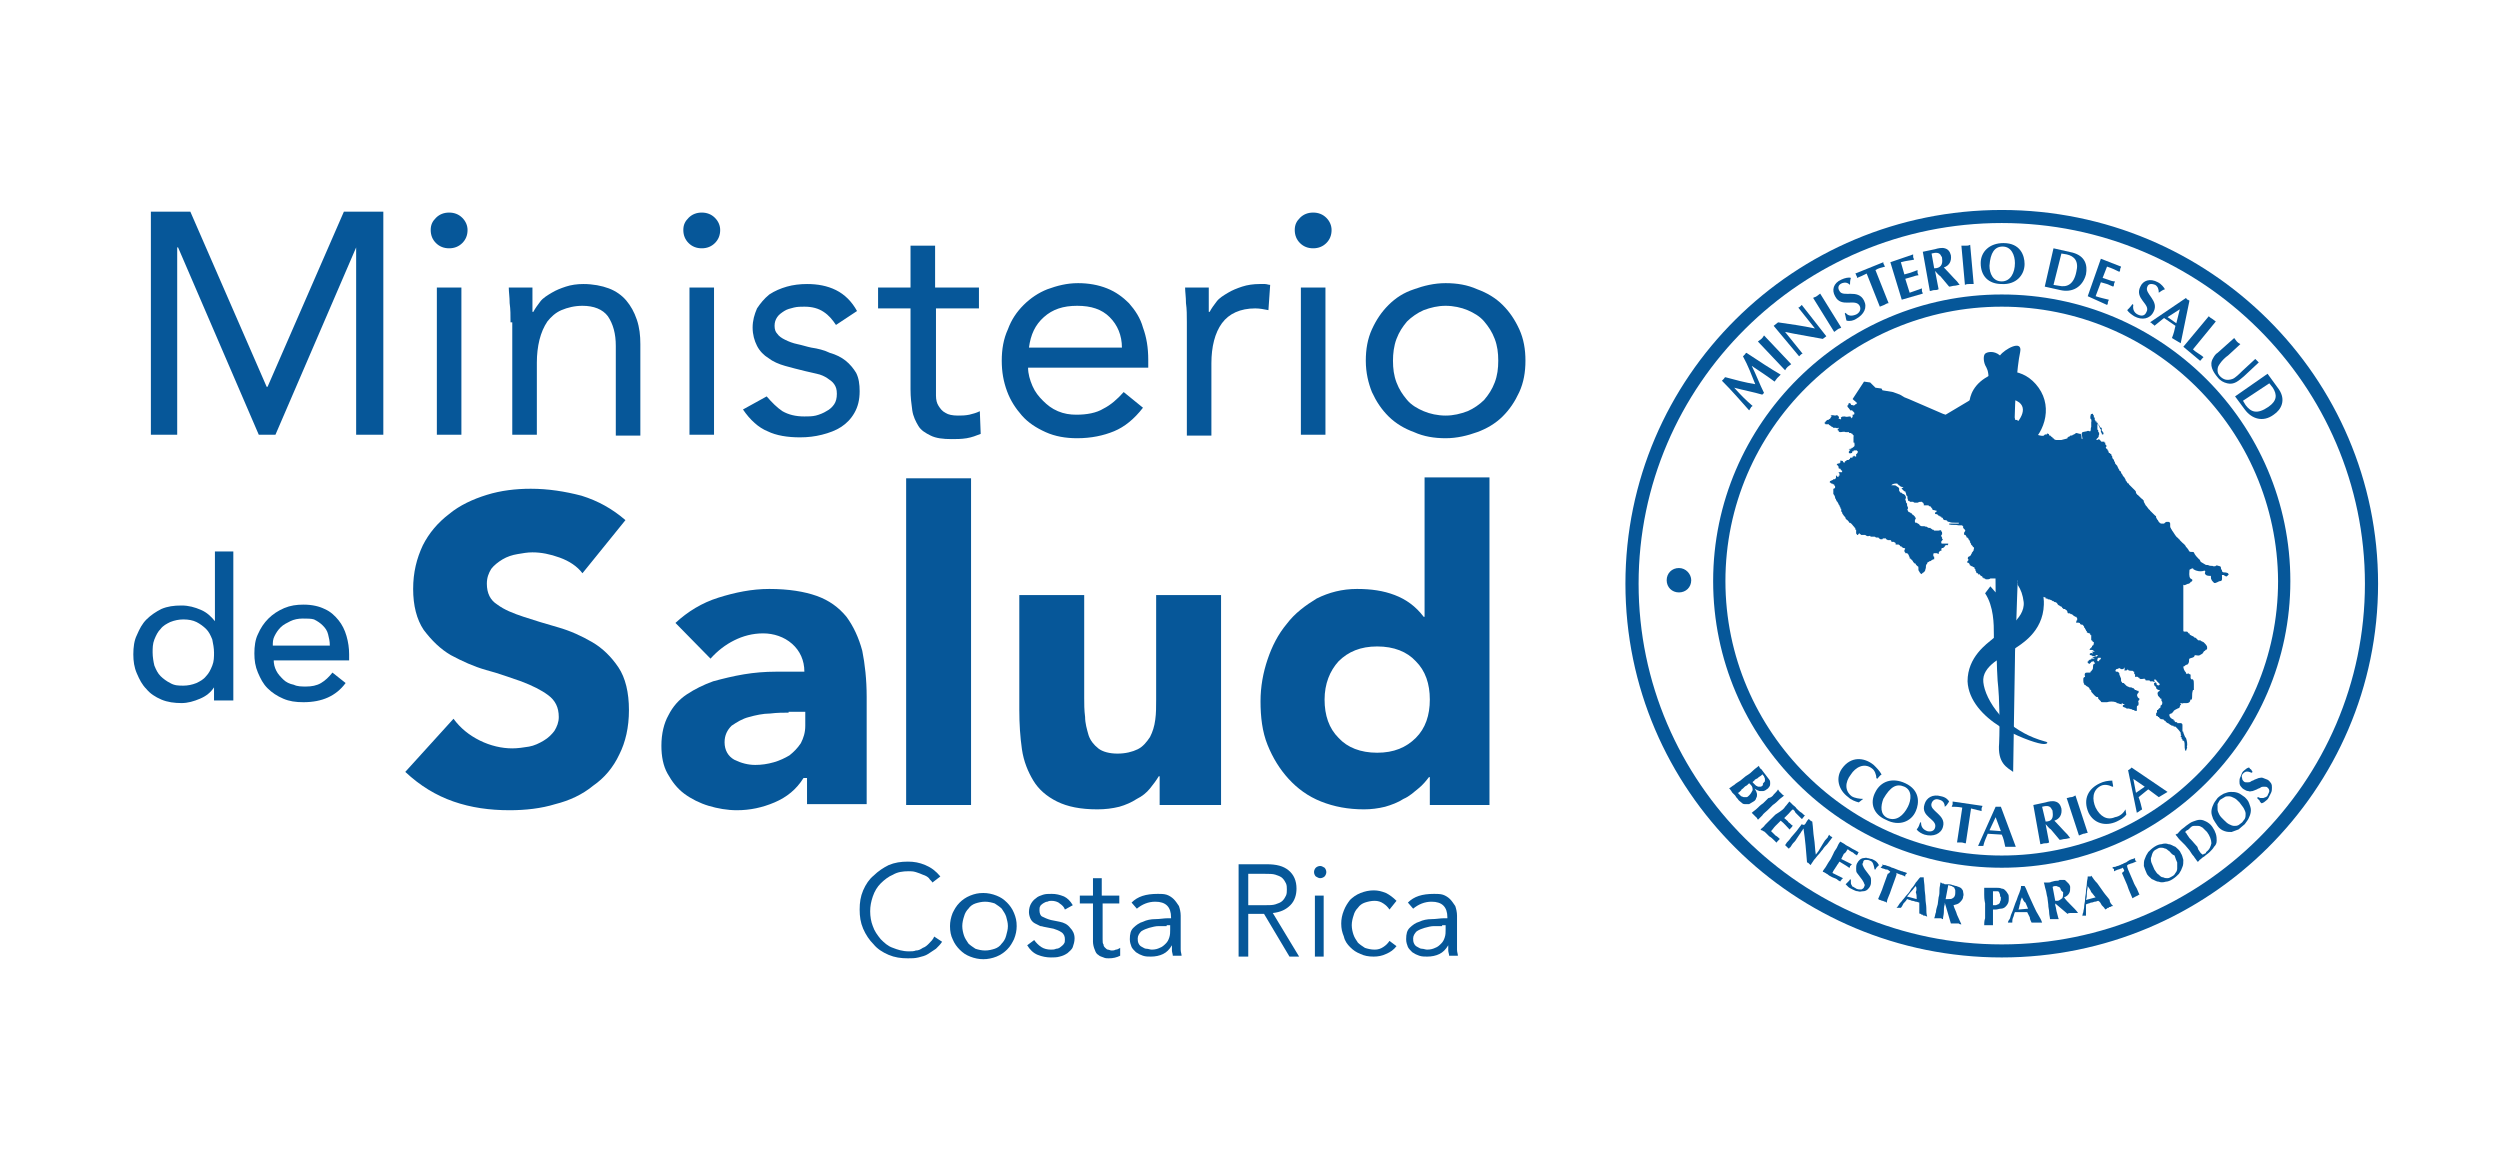 <svg width="100" height="46" viewBox="0 0 100 46" fill="none" xmlns="http://www.w3.org/2000/svg">
<path d="M80.07 38.298C71.754 38.298 65.017 31.608 65.017 23.349C65.017 15.089 71.754 8.399 80.07 8.399C88.386 8.399 95.123 15.089 95.123 23.349C95.123 31.608 88.351 38.298 80.07 38.298ZM80.07 8.921C72.07 8.921 65.544 15.403 65.544 23.349C65.544 31.294 72.07 37.776 80.07 37.776C88.07 37.776 94.597 31.294 94.597 23.349C94.597 15.403 88.07 8.921 80.07 8.921Z" fill="#065799"/>
<path d="M80.07 34.709C73.684 34.709 68.526 29.552 68.526 23.244C68.526 16.936 73.719 11.779 80.07 11.779C86.456 11.779 91.614 16.936 91.614 23.244C91.614 29.552 86.421 34.709 80.07 34.709ZM80.07 12.267C74 12.267 69.017 17.18 69.017 23.244C69.017 29.273 73.965 34.221 80.07 34.221C86.14 34.221 91.123 29.308 91.123 23.244C91.088 17.18 86.14 12.267 80.07 12.267Z" fill="#065799"/>
<path d="M80.316 28.889C80.702 29.203 81.158 29.482 81.79 29.656C81.965 29.691 81.895 29.761 81.754 29.761C81.544 29.761 80.912 29.552 80.246 29.203L80.316 28.889Z" fill="#065799"/>
<path d="M69.719 14.253C69.754 14.218 69.754 14.218 69.79 14.183C69.825 14.149 69.825 14.114 69.86 14.114C70.386 14.462 70.807 14.741 71.228 14.985C71.193 15.02 71.123 15.089 71.088 15.124C71.053 15.159 71.017 15.229 70.983 15.264C70.702 15.055 70.386 14.845 70.07 14.636C70.246 14.985 70.386 15.368 70.561 15.717C70.526 15.752 70.526 15.752 70.491 15.786C70.14 15.682 69.754 15.612 69.368 15.508C69.649 15.821 69.86 16.03 70.105 16.239C70.07 16.274 70.035 16.274 70.035 16.309C70 16.344 70 16.379 69.965 16.414C69.649 16.065 69.298 15.647 68.877 15.229C68.912 15.194 68.912 15.194 68.947 15.159C68.983 15.124 68.983 15.089 69.017 15.089C69.403 15.194 69.79 15.299 70.21 15.368C70.07 15.02 69.93 14.636 69.719 14.253Z" fill="#065799"/>
<path d="M70.316 13.661C70.351 13.626 70.421 13.591 70.456 13.556C70.491 13.521 70.526 13.486 70.561 13.417L71.649 14.567C71.614 14.601 71.544 14.636 71.509 14.671C71.474 14.706 71.439 14.741 71.404 14.811L70.316 13.661Z" fill="#065799"/>
<path d="M70.947 13.033L71.123 12.894C71.614 12.964 72.105 13.033 72.597 13.138L71.93 12.302C71.965 12.302 72 12.267 72 12.267C72.035 12.232 72.035 12.232 72.07 12.197L73.053 13.451L72.912 13.556C72.526 13.486 72.14 13.417 71.754 13.347L71.403 13.277L72.105 14.149C72.07 14.149 72.035 14.183 72.035 14.183C72 14.218 72 14.218 71.965 14.253L70.947 13.033Z" fill="#065799"/>
<path d="M72.526 11.918C72.561 11.883 72.632 11.883 72.667 11.848C72.702 11.814 72.772 11.779 72.807 11.744L73.649 13.103C73.614 13.138 73.544 13.138 73.509 13.173C73.474 13.208 73.403 13.242 73.368 13.277L72.526 11.918Z" fill="#065799"/>
<path d="M74 11.396C73.895 11.291 73.79 11.291 73.684 11.326C73.509 11.396 73.509 11.535 73.579 11.639C73.719 11.918 74.316 11.535 74.561 12.023C74.702 12.302 74.561 12.58 74.246 12.755C74.14 12.824 74 12.859 73.86 12.824C73.825 12.72 73.825 12.615 73.79 12.546L73.825 12.511C73.93 12.65 74.07 12.65 74.246 12.58C74.386 12.511 74.456 12.371 74.386 12.232C74.211 11.918 73.649 12.336 73.403 11.848C73.263 11.605 73.333 11.326 73.649 11.186C73.79 11.117 73.965 11.082 74.035 11.117C74 11.221 74 11.326 74 11.396Z" fill="#065799"/>
<path d="M75.544 12.127C75.474 12.127 75.439 12.162 75.368 12.197C75.298 12.232 75.263 12.232 75.193 12.267L74.667 10.942C74.526 11.012 74.386 11.082 74.281 11.117C74.281 11.082 74.281 11.047 74.246 11.012C74.246 10.977 74.211 10.942 74.211 10.942L75.333 10.489C75.333 10.524 75.333 10.559 75.368 10.594C75.368 10.629 75.404 10.664 75.404 10.664C75.263 10.698 75.123 10.733 75.018 10.803L75.544 12.127Z" fill="#065799"/>
<path d="M76.526 10.176C76.526 10.211 76.526 10.245 76.526 10.28C76.526 10.315 76.561 10.35 76.561 10.385C76.421 10.42 76.281 10.42 76.035 10.489L76.175 10.977L76.421 10.908C76.526 10.873 76.597 10.838 76.702 10.803C76.702 10.838 76.702 10.873 76.702 10.908C76.702 10.942 76.737 10.977 76.737 11.012C76.667 11.012 76.561 11.047 76.456 11.082L76.211 11.152L76.386 11.709C76.597 11.639 76.772 11.57 76.877 11.535C76.877 11.57 76.877 11.605 76.877 11.639C76.877 11.674 76.912 11.709 76.912 11.744L76.07 11.988L75.614 10.489L76.526 10.176Z" fill="#065799"/>
<path d="M77.263 10.141C77.403 10.106 77.579 10.071 77.649 10.245C77.684 10.28 77.684 10.315 77.684 10.35C77.719 10.594 77.614 10.733 77.368 10.733L77.263 10.141ZM77.193 11.639C77.263 11.639 77.298 11.604 77.368 11.604C77.439 11.604 77.474 11.604 77.544 11.57L77.403 10.838C77.474 10.908 77.544 11.012 77.614 11.047L77.965 11.465C78.035 11.465 78.105 11.43 78.175 11.43C78.246 11.43 78.316 11.395 78.386 11.395L78.281 11.256C78.105 11.082 77.93 10.873 77.754 10.698C77.965 10.629 78.07 10.454 78.035 10.211C78 10.071 77.93 9.967 77.79 9.932C77.684 9.897 77.509 9.932 77.403 9.967L76.912 10.071L77.193 11.639Z" fill="#065799"/>
<path d="M78.456 9.827C78.526 9.827 78.561 9.827 78.632 9.827C78.702 9.827 78.737 9.827 78.807 9.792L78.947 11.361C78.877 11.361 78.842 11.361 78.772 11.361C78.702 11.361 78.667 11.361 78.597 11.395L78.456 9.827Z" fill="#065799"/>
<path d="M80.105 9.862C80.456 9.862 80.597 10.211 80.597 10.524C80.597 10.908 80.421 11.256 80.07 11.256C79.719 11.256 79.579 10.942 79.579 10.629C79.614 10.106 79.79 9.862 80.105 9.862ZM80.983 10.559C80.983 10.211 80.807 9.723 80.14 9.723C79.579 9.723 79.228 10.071 79.228 10.524C79.228 11.047 79.544 11.361 80.07 11.361C80.632 11.395 80.983 11.012 80.983 10.559Z" fill="#065799"/>
<path d="M82.456 10.141L82.667 10.176C82.983 10.245 83.158 10.455 83.053 10.873C82.947 11.396 82.667 11.5 82.351 11.43L82.14 11.396L82.456 10.141ZM82.14 9.932L81.79 11.465L82.421 11.605C82.877 11.709 83.298 11.5 83.439 10.977C83.509 10.594 83.404 10.245 82.912 10.106L82.14 9.932Z" fill="#065799"/>
<path d="M84.842 10.664C84.842 10.698 84.807 10.733 84.807 10.768C84.807 10.803 84.807 10.838 84.772 10.873C84.632 10.803 84.491 10.733 84.281 10.664L84.105 11.117L84.316 11.186C84.421 11.221 84.491 11.256 84.597 11.256C84.597 11.291 84.561 11.326 84.561 11.361C84.561 11.396 84.561 11.43 84.526 11.465C84.456 11.43 84.351 11.396 84.281 11.361L84.035 11.291L83.825 11.848C84.035 11.918 84.211 11.953 84.351 11.988C84.351 12.023 84.316 12.058 84.316 12.092C84.316 12.127 84.316 12.162 84.281 12.197L83.509 11.848L84.035 10.35L84.842 10.664Z" fill="#065799"/>
<path d="M86.351 11.709C86.351 11.57 86.316 11.465 86.211 11.396C86.035 11.326 85.93 11.361 85.895 11.465C85.754 11.744 86.386 12.023 86.14 12.476C86 12.755 85.684 12.824 85.368 12.65C85.263 12.58 85.158 12.511 85.088 12.406C85.158 12.336 85.228 12.267 85.298 12.162L85.333 12.197C85.298 12.371 85.368 12.511 85.509 12.58C85.649 12.65 85.79 12.65 85.86 12.476C86.035 12.162 85.368 11.953 85.614 11.465C85.719 11.221 86 11.117 86.316 11.291C86.456 11.361 86.561 11.5 86.597 11.57C86.491 11.605 86.456 11.639 86.351 11.709Z" fill="#065799"/>
<path d="M86.702 12.685L87.193 12.371L87.053 12.929L86.702 12.685ZM87.018 13.033C86.983 13.208 86.947 13.347 86.877 13.521C86.947 13.556 86.983 13.591 87.053 13.626C87.123 13.661 87.158 13.695 87.228 13.73L87.579 12.023C87.544 12.023 87.544 11.988 87.509 11.988C87.474 11.988 87.474 11.953 87.439 11.918L86 12.894C86.035 12.894 86.07 12.929 86.105 12.964C86.14 12.998 86.175 12.998 86.175 13.033C86.316 12.929 86.421 12.824 86.561 12.72L87.018 13.033Z" fill="#065799"/>
<path d="M87.719 13.974C87.86 14.114 88.035 14.183 88.14 14.288C88.105 14.323 88.105 14.323 88.07 14.358C88.035 14.392 88.035 14.427 88 14.427L87.333 13.87L88.351 12.65C88.386 12.685 88.421 12.72 88.491 12.755C88.526 12.789 88.597 12.824 88.632 12.859L87.719 13.974Z" fill="#065799"/>
<path d="M89.368 13.521C89.403 13.556 89.439 13.626 89.474 13.661C89.509 13.695 89.544 13.73 89.614 13.765L89.123 14.218C89.018 14.288 88.877 14.427 88.807 14.532C88.737 14.636 88.702 14.671 88.702 14.811C88.702 14.915 88.737 14.985 88.807 15.055C88.947 15.194 89.088 15.229 89.298 15.159C89.403 15.124 89.579 14.95 89.684 14.845L90.211 14.358C90.246 14.393 90.246 14.393 90.281 14.427C90.316 14.462 90.316 14.462 90.351 14.497L89.754 15.055C89.544 15.229 89.368 15.403 89.088 15.333C88.947 15.299 88.807 15.229 88.702 15.089C88.526 14.88 88.351 14.601 88.526 14.323C88.561 14.253 88.632 14.149 88.702 14.114L89.368 13.521Z" fill="#065799"/>
<path d="M90.772 15.333L90.912 15.508C91.088 15.786 91.088 16.03 90.737 16.274C90.281 16.588 90.035 16.483 89.825 16.205L89.719 16.03L90.772 15.333ZM90.702 14.95L89.403 15.856L89.79 16.379C90.07 16.762 90.526 16.901 90.947 16.588C91.263 16.379 91.439 15.995 91.158 15.577L90.702 14.95Z" fill="#065799"/>
<path d="M74.526 31.956L74.351 32.096C74.211 32.061 74.035 31.991 73.93 31.886C73.544 31.608 73.404 31.12 73.684 30.736C74.035 30.248 74.561 30.283 74.947 30.597C75.053 30.701 75.193 30.841 75.263 30.98C75.193 31.015 75.158 31.085 75.088 31.154L75.053 31.12C75.053 30.98 74.983 30.806 74.877 30.736C74.561 30.492 74.211 30.701 74.035 30.98C73.79 31.294 73.79 31.642 74.07 31.852C74.175 31.921 74.386 31.956 74.526 31.956Z" fill="#065799"/>
<path d="M76.175 31.468C76.491 31.608 76.456 31.991 76.316 32.27C76.14 32.618 75.86 32.862 75.509 32.723C75.193 32.583 75.228 32.235 75.333 31.956C75.614 31.468 75.86 31.329 76.175 31.468ZM76.632 32.444C76.772 32.13 76.807 31.608 76.211 31.329C75.684 31.085 75.228 31.259 75.018 31.677C74.772 32.13 74.947 32.583 75.439 32.792C75.965 33.071 76.456 32.862 76.632 32.444Z" fill="#065799"/>
<path d="M77.79 32.27C77.79 32.13 77.719 32.026 77.579 31.991C77.403 31.921 77.298 32.026 77.263 32.13C77.158 32.444 77.86 32.583 77.719 33.071C77.649 33.35 77.333 33.489 76.983 33.385C76.877 33.35 76.737 33.28 76.667 33.176C76.737 33.106 76.772 33.002 76.807 32.897H76.842C76.842 33.071 76.912 33.176 77.088 33.245C77.228 33.28 77.368 33.245 77.403 33.106C77.509 32.758 76.807 32.688 76.983 32.165C77.053 31.921 77.298 31.747 77.649 31.852C77.825 31.886 77.93 31.991 77.965 32.061C77.895 32.165 77.86 32.235 77.79 32.27Z" fill="#065799"/>
<path d="M78.632 33.733C78.561 33.733 78.526 33.699 78.456 33.699C78.386 33.699 78.351 33.699 78.281 33.699L78.491 32.304C78.316 32.27 78.175 32.27 78.07 32.27C78.07 32.235 78.105 32.2 78.105 32.165C78.105 32.13 78.105 32.096 78.105 32.061L79.298 32.235C79.298 32.27 79.263 32.304 79.263 32.339C79.263 32.374 79.263 32.409 79.263 32.444C79.123 32.409 78.983 32.374 78.842 32.339L78.632 33.733Z" fill="#065799"/>
<path d="M79.579 33.211L79.825 32.688L80.035 33.245L79.579 33.211ZM80.07 33.385C80.14 33.524 80.175 33.699 80.211 33.873C80.281 33.873 80.351 33.873 80.421 33.873C80.491 33.873 80.561 33.873 80.632 33.873L80.035 32.27C80 32.27 79.965 32.27 79.93 32.27C79.895 32.27 79.86 32.27 79.825 32.27L79.123 33.838C79.158 33.838 79.193 33.838 79.228 33.838C79.263 33.838 79.298 33.838 79.333 33.838C79.368 33.664 79.439 33.524 79.509 33.35L80.07 33.385Z" fill="#065799"/>
<path d="M81.684 32.27C81.825 32.235 82 32.2 82.07 32.374C82.105 32.409 82.105 32.444 82.105 32.479C82.14 32.723 82.07 32.862 81.825 32.862L81.684 32.27ZM81.614 33.768C81.684 33.768 81.719 33.733 81.79 33.733C81.86 33.733 81.895 33.733 81.965 33.699L81.825 32.967C81.895 33.036 81.965 33.141 82.035 33.176L82.386 33.594C82.456 33.594 82.526 33.559 82.597 33.559C82.667 33.559 82.737 33.524 82.807 33.524L82.702 33.385C82.526 33.211 82.351 33.002 82.175 32.827C82.386 32.758 82.491 32.583 82.456 32.339C82.421 32.2 82.351 32.095 82.211 32.061C82.105 32.026 81.93 32.061 81.825 32.095L81.333 32.2L81.614 33.768Z" fill="#065799"/>
<path d="M82.667 31.921C82.737 31.921 82.772 31.886 82.842 31.886C82.912 31.886 82.948 31.852 83.018 31.817L83.509 33.315C83.439 33.315 83.404 33.35 83.333 33.35C83.263 33.385 83.228 33.385 83.158 33.42L82.667 31.921Z" fill="#065799"/>
<path d="M85.018 32.374L85.053 32.583C84.947 32.723 84.807 32.792 84.667 32.862C84.211 33.071 83.754 32.932 83.544 32.514C83.298 31.956 83.544 31.538 84 31.329C84.14 31.259 84.316 31.224 84.491 31.224C84.491 31.294 84.526 31.398 84.526 31.468H84.491C84.351 31.398 84.175 31.364 84.035 31.433C83.684 31.608 83.684 31.991 83.825 32.304C84 32.653 84.281 32.827 84.597 32.688C84.807 32.653 84.947 32.514 85.018 32.374Z" fill="#065799"/>
<path d="M85.439 31.712L85.333 31.155L85.79 31.468L85.439 31.712ZM85.93 31.573C86.07 31.677 86.211 31.782 86.351 31.886C86.421 31.852 86.456 31.817 86.526 31.782C86.597 31.747 86.632 31.712 86.702 31.677L85.263 30.701C85.228 30.736 85.228 30.736 85.193 30.771C85.158 30.771 85.158 30.806 85.123 30.806L85.474 32.514C85.509 32.479 85.544 32.479 85.579 32.444C85.614 32.409 85.649 32.409 85.684 32.374C85.649 32.235 85.614 32.061 85.544 31.886L85.93 31.573Z" fill="#065799"/>
<path d="M67.649 23.209C67.649 23.488 67.439 23.697 67.158 23.697C66.877 23.697 66.667 23.488 66.667 23.209C66.667 22.93 66.877 22.721 67.158 22.721C67.439 22.721 67.649 22.965 67.649 23.209Z" fill="#065799"/>
<path d="M76.912 20.108C76.947 20.108 76.947 20.177 76.947 20.177C76.983 20.177 76.947 20.212 76.947 20.212C76.983 20.212 77.053 20.212 77.123 20.212C77.158 20.212 77.158 20.247 77.158 20.247C77.158 20.247 77.158 20.247 77.193 20.247C77.228 20.247 77.228 20.282 77.263 20.317C77.298 20.352 77.298 20.352 77.298 20.386C77.333 20.421 77.368 20.386 77.403 20.421H77.439C77.474 20.421 77.474 20.456 77.439 20.491H77.403C77.403 20.491 77.403 20.491 77.403 20.526V20.561C77.439 20.561 77.509 20.561 77.544 20.63C77.544 20.63 77.544 20.63 77.579 20.63C77.579 20.665 77.614 20.665 77.649 20.665V20.7H77.684L77.719 20.735C77.719 20.735 77.719 20.735 77.719 20.77C77.754 20.77 77.754 20.805 77.79 20.805C77.825 20.805 77.86 20.805 77.895 20.839C77.895 20.874 77.93 20.874 77.965 20.874C78.035 20.909 78.105 20.909 78.211 20.909C78.246 20.909 78.281 20.909 78.351 20.909V20.944C78.281 20.944 78.246 20.944 78.175 20.944C78.105 20.944 78.035 20.944 77.965 20.944V20.979C78.105 21.014 78.211 20.979 78.351 21.014H78.386C78.421 21.014 78.456 21.014 78.491 21.014C78.491 21.014 78.491 21.049 78.526 21.049C78.526 21.083 78.526 21.118 78.526 21.118L78.561 21.153C78.597 21.188 78.632 21.223 78.597 21.258C78.561 21.292 78.561 21.327 78.561 21.362C78.561 21.362 78.561 21.397 78.597 21.397C78.632 21.397 78.632 21.397 78.632 21.432C78.667 21.467 78.667 21.467 78.667 21.502C78.667 21.502 78.667 21.502 78.702 21.502C78.702 21.536 78.737 21.536 78.737 21.536V21.571C78.772 21.606 78.807 21.606 78.772 21.641C78.772 21.641 78.807 21.641 78.807 21.676V21.711L78.842 21.745V21.78L78.877 21.815L78.912 21.85V21.885C78.912 21.885 78.912 21.885 78.947 21.885C78.983 21.92 78.947 21.954 78.947 21.989C78.947 22.024 78.947 22.024 78.912 22.059C78.912 22.059 78.912 22.094 78.877 22.094V22.129C78.842 22.164 78.842 22.164 78.842 22.198C78.842 22.198 78.842 22.198 78.807 22.233C78.807 22.233 78.772 22.233 78.772 22.268H78.737C78.702 22.303 78.702 22.373 78.737 22.373V22.408C78.702 22.442 78.667 22.477 78.702 22.512H78.737L78.772 22.547C78.807 22.582 78.772 22.617 78.807 22.617C78.842 22.617 78.842 22.651 78.877 22.651C78.912 22.651 78.912 22.686 78.947 22.686C78.947 22.686 78.983 22.686 78.983 22.721V22.756C78.983 22.756 79.018 22.756 79.018 22.791V22.826C79.018 22.826 79.053 22.861 79.053 22.895C79.053 22.895 79.053 22.93 79.088 22.93H79.123V22.965C79.158 23 79.158 22.965 79.193 22.965V23C79.193 23 79.228 23 79.228 23.035C79.228 23.035 79.263 23.035 79.298 23.07C79.298 23.07 79.298 23.07 79.298 23.105H79.333C79.333 23.105 79.333 23.139 79.368 23.139C79.368 23.139 79.368 23.139 79.403 23.139C79.403 23.174 79.439 23.174 79.474 23.174C79.509 23.174 79.579 23.174 79.614 23.139C79.719 23.139 79.86 23.139 79.965 23.139C79.965 23.139 79.965 23.139 80 23.139C80.035 23.139 80.105 23.174 80.14 23.174C80.175 23.174 80.211 23.174 80.246 23.174C80.281 23.174 80.281 23.174 80.316 23.209C80.351 23.244 80.386 23.244 80.421 23.209C80.456 23.209 80.456 23.209 80.491 23.209C80.526 23.244 80.561 23.244 80.561 23.279C80.597 23.279 80.632 23.314 80.667 23.314C80.667 23.314 80.702 23.349 80.702 23.314V23.279L80.667 23.244V23.209H80.702C80.737 23.244 80.772 23.279 80.807 23.279C80.842 23.314 80.877 23.349 80.912 23.349C80.947 23.349 80.983 23.349 81.018 23.383V23.349H80.983C80.947 23.314 80.912 23.314 80.877 23.279C80.842 23.279 80.842 23.244 80.807 23.244V23.209C80.842 23.209 80.877 23.209 80.912 23.244C80.983 23.314 81.053 23.314 81.088 23.418C81.123 23.453 81.158 23.453 81.158 23.488C81.158 23.523 81.193 23.523 81.193 23.523C81.193 23.558 81.193 23.592 81.193 23.627C81.193 23.627 81.158 23.662 81.193 23.662C81.228 23.662 81.263 23.697 81.298 23.732C81.298 23.767 81.333 23.767 81.333 23.802H81.368C81.403 23.767 81.439 23.802 81.439 23.767C81.439 23.767 81.439 23.767 81.439 23.802C81.474 23.802 81.509 23.802 81.509 23.802L81.544 23.836C81.579 23.836 81.579 23.836 81.614 23.836H81.649C81.684 23.836 81.684 23.871 81.719 23.871C81.754 23.906 81.79 23.871 81.825 23.906V23.941C81.86 23.941 81.86 23.941 81.895 23.941C81.895 23.976 81.93 23.976 81.965 23.976C82 23.976 82.035 24.011 82.07 24.011L82.105 24.045H82.14C82.14 24.045 82.14 24.045 82.175 24.08C82.246 24.08 82.281 24.115 82.316 24.185C82.351 24.22 82.386 24.22 82.421 24.255C82.456 24.255 82.491 24.289 82.491 24.324H82.526V24.359C82.526 24.359 82.561 24.359 82.597 24.359L82.632 24.394C82.667 24.394 82.702 24.464 82.702 24.498C82.702 24.498 82.702 24.533 82.737 24.533C82.772 24.533 82.772 24.533 82.807 24.533C82.807 24.533 82.807 24.568 82.842 24.568H82.877C82.912 24.603 82.947 24.638 83.018 24.673H83.053C83.053 24.708 83.088 24.708 83.088 24.742C83.088 24.742 83.088 24.777 83.088 24.812C83.088 24.812 83.053 24.812 83.053 24.847C83.053 24.847 83.053 24.882 83.053 24.917C83.088 24.917 83.123 24.882 83.158 24.917H83.193C83.193 24.951 83.228 24.986 83.263 24.986H83.298C83.333 25.021 83.368 25.056 83.368 25.091C83.368 25.126 83.403 25.126 83.403 25.126V25.161L83.439 25.195V25.23C83.474 25.23 83.474 25.265 83.474 25.265V25.3C83.509 25.3 83.544 25.335 83.579 25.335C83.614 25.335 83.614 25.37 83.614 25.404C83.614 25.404 83.614 25.404 83.649 25.404C83.649 25.439 83.649 25.509 83.649 25.544C83.649 25.579 83.649 25.579 83.649 25.579V25.614H83.684C83.684 25.648 83.719 25.683 83.754 25.683C83.754 25.718 83.754 25.788 83.719 25.823C83.719 25.823 83.719 25.823 83.684 25.823C83.684 25.858 83.684 25.892 83.649 25.892C83.649 25.892 83.649 25.892 83.649 25.927H83.614L83.579 25.997C83.614 25.997 83.649 25.997 83.684 25.997C83.719 25.997 83.719 26.032 83.754 26.032L83.79 26.067C83.754 26.067 83.719 26.067 83.684 26.067C83.649 26.067 83.684 26.102 83.719 26.102V26.136C83.684 26.136 83.649 26.102 83.614 26.136C83.579 26.136 83.579 26.206 83.614 26.206H83.649C83.684 26.241 83.719 26.241 83.754 26.241C83.79 26.241 83.79 26.276 83.825 26.276C83.825 26.241 83.825 26.241 83.825 26.206C83.86 26.206 83.895 26.206 83.895 26.206C83.895 26.206 83.93 26.206 83.895 26.241H83.86V26.276H83.825C83.79 26.276 83.754 26.276 83.719 26.276H83.684C83.719 26.311 83.754 26.311 83.79 26.345C83.754 26.345 83.684 26.345 83.649 26.345C83.649 26.345 83.649 26.345 83.649 26.38H83.614C83.579 26.38 83.579 26.415 83.544 26.415V26.45C83.544 26.45 83.544 26.45 83.509 26.45V26.485V26.52C83.544 26.52 83.544 26.555 83.579 26.555C83.614 26.52 83.614 26.52 83.649 26.485C83.649 26.45 83.684 26.485 83.719 26.45C83.754 26.45 83.754 26.45 83.754 26.45C83.79 26.45 83.825 26.45 83.86 26.45C83.86 26.45 83.895 26.45 83.895 26.415C83.895 26.415 83.895 26.38 83.895 26.345C83.895 26.345 83.93 26.345 83.93 26.311C83.965 26.311 84 26.311 84.035 26.311C84.035 26.345 84.035 26.38 84 26.38L83.965 26.415V26.45C83.895 26.45 83.825 26.415 83.754 26.45V26.485C83.79 26.485 83.79 26.52 83.79 26.52H83.86C83.825 26.52 83.79 26.52 83.79 26.52C83.79 26.52 83.79 26.52 83.79 26.555H83.754C83.719 26.589 83.719 26.659 83.719 26.694C83.719 26.729 83.719 26.764 83.684 26.799C83.649 26.833 83.649 26.868 83.614 26.868C83.614 26.868 83.614 26.868 83.614 26.903H83.579C83.579 26.903 83.544 26.903 83.509 26.903C83.474 26.903 83.403 26.903 83.403 26.938C83.368 26.973 83.403 27.042 83.403 27.077C83.368 27.077 83.333 27.112 83.333 27.147C83.333 27.182 83.333 27.217 83.333 27.217C83.333 27.252 83.333 27.321 83.368 27.356V27.391H83.403L83.439 27.426C83.474 27.461 83.509 27.461 83.544 27.495L83.579 27.53V27.565C83.614 27.6 83.649 27.6 83.649 27.635C83.649 27.635 83.649 27.635 83.649 27.67C83.719 27.739 83.79 27.844 83.86 27.879H83.895C83.93 27.879 83.93 27.914 83.93 27.948C83.965 27.983 84 28.018 84.035 28.053C84.035 28.088 84.07 28.088 84.105 28.088C84.175 28.088 84.211 28.088 84.281 28.088C84.386 28.053 84.526 28.053 84.632 28.088C84.632 28.088 84.667 28.088 84.667 28.123C84.737 28.123 84.772 28.158 84.807 28.158C84.842 28.158 84.877 28.192 84.877 28.158C84.877 28.158 84.877 28.123 84.842 28.123C84.877 28.123 84.912 28.123 84.912 28.158C84.912 28.158 84.983 28.158 84.983 28.192C84.983 28.192 84.912 28.192 84.912 28.227V28.262C84.947 28.297 85.018 28.297 85.053 28.332C85.088 28.367 85.123 28.332 85.123 28.332C85.158 28.367 85.193 28.332 85.228 28.367H85.263C85.263 28.367 85.298 28.401 85.333 28.401H85.368C85.368 28.436 85.403 28.436 85.439 28.436H85.474V28.401C85.474 28.367 85.474 28.332 85.474 28.297C85.474 28.262 85.474 28.227 85.509 28.227C85.544 28.227 85.544 28.158 85.544 28.123C85.544 28.088 85.509 28.053 85.544 28.018C85.579 28.018 85.579 27.948 85.579 27.948C85.544 27.914 85.509 27.914 85.509 27.879C85.474 27.844 85.474 27.774 85.509 27.739L85.544 27.704C85.544 27.67 85.544 27.635 85.544 27.635C85.509 27.635 85.474 27.635 85.439 27.6H85.403C85.368 27.565 85.333 27.495 85.298 27.53C85.298 27.495 85.228 27.495 85.228 27.495C85.193 27.495 85.158 27.495 85.123 27.461C85.088 27.461 85.053 27.426 85.053 27.426C85.018 27.391 84.983 27.356 84.947 27.321H84.912C84.912 27.321 84.877 27.321 84.877 27.286C84.842 27.252 84.842 27.252 84.842 27.217C84.842 27.217 84.842 27.217 84.842 27.182C84.842 27.147 84.842 27.112 84.807 27.077V27.042C84.772 27.008 84.772 26.973 84.772 26.938C84.772 26.903 84.737 26.903 84.702 26.868C84.667 26.868 84.667 26.868 84.632 26.868C84.632 26.833 84.597 26.799 84.632 26.799C84.632 26.799 84.632 26.764 84.667 26.764C84.702 26.764 84.737 26.729 84.772 26.729H84.807C84.807 26.764 84.842 26.764 84.842 26.764C84.877 26.764 84.912 26.764 84.912 26.764C84.947 26.764 84.947 26.729 84.983 26.694V26.833C85.018 26.799 85.053 26.833 85.088 26.799C85.123 26.799 85.088 26.764 85.123 26.764V26.799C85.158 26.833 85.228 26.833 85.298 26.833C85.298 26.833 85.333 26.833 85.333 26.868H85.368C85.368 26.903 85.368 26.903 85.368 26.903V26.938C85.368 26.938 85.368 26.973 85.403 26.973C85.403 27.008 85.403 27.042 85.403 27.077C85.439 27.077 85.509 27.042 85.544 27.112C85.544 27.112 85.544 27.112 85.579 27.112V27.147C85.649 27.182 85.719 27.147 85.79 27.147C85.79 27.182 85.79 27.182 85.825 27.182V27.217C85.86 27.217 85.895 27.217 85.965 27.217C86 27.217 86 27.252 86 27.252C86 27.252 86 27.252 86.035 27.252H86.07H86.105C86.14 27.252 86.14 27.286 86.175 27.286C86.211 27.252 86.14 27.217 86.175 27.182H86.211C86.246 27.182 86.246 27.217 86.281 27.252C86.316 27.286 86.351 27.321 86.386 27.356V27.391C86.351 27.426 86.316 27.426 86.281 27.391C86.246 27.391 86.281 27.321 86.246 27.321C86.246 27.286 86.211 27.286 86.175 27.321C86.14 27.321 86.175 27.391 86.175 27.426C86.175 27.426 86.211 27.426 86.211 27.461C86.246 27.461 86.246 27.495 86.246 27.495V27.53L86.281 27.565C86.316 27.6 86.351 27.6 86.386 27.6V27.635C86.316 27.67 86.281 27.704 86.316 27.809C86.316 27.844 86.386 27.879 86.421 27.948H86.456C86.456 27.983 86.456 28.018 86.456 28.018C86.456 28.053 86.491 28.053 86.491 28.088C86.491 28.158 86.491 28.192 86.421 28.227C86.421 28.227 86.421 28.262 86.421 28.297C86.386 28.332 86.351 28.332 86.316 28.401H86.281C86.281 28.436 86.281 28.471 86.281 28.506C86.246 28.506 86.246 28.506 86.246 28.541C86.246 28.576 86.246 28.611 86.246 28.611C86.246 28.645 86.281 28.645 86.316 28.645C86.316 28.645 86.316 28.645 86.316 28.68H86.351C86.386 28.715 86.386 28.75 86.421 28.75C86.421 28.785 86.491 28.75 86.526 28.785H86.561C86.561 28.785 86.561 28.785 86.561 28.82C86.597 28.82 86.597 28.82 86.632 28.855V28.889H86.667C86.667 28.924 86.737 28.924 86.772 28.959L86.807 28.994H86.842C86.842 29.029 86.877 29.029 86.912 29.029C86.947 29.029 86.947 29.029 86.947 29.064H86.983H87.018C87.088 29.133 87.158 29.203 87.228 29.308V29.377L87.263 29.412C87.228 29.412 87.228 29.447 87.228 29.482H87.263V29.517C87.263 29.517 87.263 29.517 87.263 29.552C87.263 29.552 87.298 29.552 87.298 29.586V29.621C87.333 29.621 87.333 29.621 87.368 29.656C87.403 29.761 87.368 29.865 87.403 30.005L87.439 30.039L87.474 29.935C87.509 29.865 87.474 29.935 87.474 29.865C87.509 29.761 87.474 29.621 87.439 29.517L87.403 29.482C87.368 29.412 87.368 29.377 87.333 29.308V29.273C87.333 29.273 87.298 29.238 87.298 29.273C87.298 29.203 87.298 29.099 87.298 28.994C87.298 28.959 87.263 28.924 87.228 28.924C87.193 28.924 87.123 28.924 87.088 28.924V28.889C87.018 28.889 86.983 28.889 86.983 28.82H86.947V28.785C86.842 28.75 86.772 28.68 86.772 28.576C86.807 28.576 86.842 28.506 86.877 28.541C86.877 28.506 86.947 28.471 86.947 28.436C86.983 28.401 87.053 28.367 87.123 28.332C87.158 28.332 87.193 28.297 87.193 28.262C87.193 28.227 87.228 28.192 87.228 28.192C87.298 28.192 87.158 28.123 87.228 28.123C87.263 28.123 87.333 28.158 87.333 28.123C87.439 28.123 87.614 28.158 87.614 27.983C87.684 28.018 87.684 27.914 87.684 27.879C87.684 27.774 87.684 27.704 87.719 27.6C87.719 27.6 87.719 27.6 87.754 27.6C87.754 27.53 87.754 27.461 87.754 27.356C87.754 27.286 87.754 27.217 87.719 27.182C87.719 27.182 87.684 27.147 87.684 27.182C87.579 27.147 87.649 27.042 87.614 26.973C87.579 26.973 87.579 26.973 87.544 26.938C87.509 26.938 87.474 26.973 87.439 26.938V26.903C87.368 26.833 87.333 26.729 87.333 26.659C87.403 26.659 87.403 26.589 87.474 26.589C87.509 26.589 87.544 26.52 87.544 26.52C87.579 26.45 87.544 26.38 87.579 26.345C87.649 26.311 87.719 26.311 87.754 26.276C87.754 26.276 87.79 26.241 87.79 26.206C87.86 26.206 87.93 26.241 88 26.206C88.035 26.171 88.07 26.171 88.105 26.136C88.14 26.102 88.14 26.032 88.211 26.032V25.997C88.316 25.997 88.281 25.892 88.281 25.858C88.246 25.788 88.211 25.753 88.14 25.683H88.105C88.105 25.648 88.07 25.648 88.07 25.648H88.035C88.035 25.614 88.035 25.614 88 25.614C87.965 25.614 87.965 25.614 87.93 25.614C87.895 25.579 87.86 25.544 87.825 25.509H87.79C87.754 25.474 87.719 25.439 87.684 25.439C87.684 25.439 87.649 25.439 87.649 25.404C87.614 25.404 87.614 25.404 87.614 25.404C87.579 25.37 87.579 25.37 87.579 25.335H87.544C87.509 25.3 87.509 25.265 87.474 25.265C87.439 25.265 87.439 25.265 87.403 25.265C87.368 25.265 87.368 25.265 87.368 25.265H87.333L87.298 25.23L87.333 25.265C87.368 25.265 87.333 25.23 87.333 25.23V25.195C87.333 24.882 87.333 23.418 87.333 23.383C87.368 23.453 87.474 23.349 87.544 23.349C87.579 23.349 87.579 23.314 87.614 23.314V23.279C87.649 23.279 87.719 23.244 87.684 23.174C87.649 23.174 87.649 23.139 87.614 23.139C87.544 23.035 87.579 22.895 87.579 22.791C87.649 22.756 87.719 22.686 87.754 22.791C87.754 22.791 87.754 22.791 87.79 22.791C87.79 22.791 87.825 22.826 87.86 22.826C87.965 22.861 88.07 22.861 88.175 22.826C88.175 22.826 88.211 22.826 88.211 22.861C88.211 22.895 88.175 22.93 88.211 22.965C88.246 23.035 88.351 23.035 88.421 23.035C88.456 23.035 88.421 23 88.421 23C88.456 23.07 88.421 23.139 88.456 23.174C88.456 23.209 88.526 23.279 88.561 23.314C88.632 23.349 88.737 23.244 88.807 23.244C88.912 23.244 88.877 23.105 88.877 23C88.912 23 88.947 23 88.947 23C88.983 23.035 89.018 23.035 89.053 23.07C89.053 23.035 89.123 23.035 89.123 23L89.158 22.965C89.158 22.965 89.123 22.965 89.123 22.93C89.053 22.895 88.983 22.895 88.947 22.895C88.912 22.895 88.877 22.861 88.877 22.826V22.791C88.842 22.791 88.842 22.756 88.842 22.756C88.842 22.721 88.842 22.686 88.807 22.651C88.772 22.651 88.702 22.617 88.667 22.617C88.632 22.617 88.632 22.651 88.597 22.651C88.561 22.651 88.561 22.651 88.526 22.651C88.491 22.617 88.421 22.651 88.351 22.617C88.316 22.582 88.246 22.617 88.211 22.582C88.14 22.547 88.105 22.512 88.035 22.477C88 22.442 88 22.373 87.965 22.373C87.895 22.303 87.79 22.198 87.754 22.094C87.719 22.059 87.614 22.094 87.579 22.059C87.544 22.024 87.544 21.989 87.509 21.954C87.474 21.92 87.474 21.885 87.439 21.885C87.439 21.815 87.298 21.711 87.298 21.711C87.263 21.676 87.228 21.641 87.193 21.606C87.193 21.606 87.193 21.571 87.158 21.571C87.123 21.536 87.123 21.502 87.088 21.502C87.018 21.432 86.983 21.362 86.912 21.258C86.877 21.223 86.877 21.188 86.842 21.153C86.842 21.118 86.807 21.118 86.807 21.049C86.807 21.014 86.807 20.979 86.807 20.944C86.807 20.909 86.772 20.874 86.737 20.874C86.702 20.874 86.667 20.874 86.667 20.874C86.632 20.874 86.597 20.909 86.561 20.944C86.561 20.944 86.561 20.944 86.491 20.944C86.421 20.944 86.421 20.944 86.351 20.874C86.316 20.805 86.316 20.805 86.281 20.77C86.281 20.735 86.246 20.735 86.246 20.7C86.246 20.665 86.246 20.63 86.211 20.63C86.14 20.561 86.07 20.491 86 20.421C86 20.386 85.965 20.386 85.965 20.386C85.93 20.352 85.895 20.282 85.86 20.247L85.825 20.212C85.825 20.177 85.79 20.177 85.79 20.142C85.79 20.108 85.754 20.108 85.754 20.073C85.754 20.038 85.754 20.003 85.719 20.003C85.719 19.968 85.684 19.968 85.649 19.933C85.614 19.898 85.579 19.864 85.509 19.794C85.509 19.794 85.474 19.794 85.474 19.759C85.474 19.759 85.474 19.759 85.439 19.724V19.689C85.439 19.654 85.403 19.62 85.403 19.62C85.333 19.55 85.228 19.445 85.158 19.376C85.158 19.376 85.158 19.376 85.158 19.341H85.123L85.088 19.306C85.088 19.271 85.053 19.271 85.053 19.236C85.018 19.236 85.018 19.167 85.018 19.167C84.983 19.132 84.983 19.097 84.947 19.062C84.912 19.062 84.912 18.992 84.877 18.958C84.842 18.923 84.842 18.923 84.842 18.888C84.842 18.853 84.807 18.853 84.772 18.818C84.772 18.783 84.772 18.783 84.737 18.748C84.737 18.714 84.702 18.679 84.702 18.679C84.702 18.644 84.702 18.644 84.667 18.609C84.632 18.574 84.597 18.539 84.597 18.505V18.47C84.597 18.47 84.561 18.47 84.561 18.435V18.4C84.526 18.365 84.491 18.33 84.491 18.295C84.491 18.261 84.491 18.226 84.456 18.226V18.191C84.456 18.191 84.456 18.156 84.421 18.156C84.421 18.156 84.421 18.156 84.386 18.121H84.351V18.086C84.316 18.052 84.351 18.017 84.316 18.017C84.281 18.017 84.316 17.982 84.281 17.947H84.246C84.246 17.912 84.211 17.877 84.246 17.877C84.246 17.877 84.281 17.842 84.246 17.808L84.211 17.773C84.211 17.738 84.211 17.738 84.211 17.703C84.211 17.703 84.211 17.703 84.175 17.703V17.668C84.14 17.668 84.105 17.668 84.07 17.668C84.035 17.668 84.035 17.633 84 17.599C83.965 17.564 83.93 17.564 83.895 17.599H83.86V17.564C83.895 17.529 83.895 17.529 83.93 17.494C83.965 17.459 83.93 17.424 83.965 17.389C83.965 17.389 83.965 17.355 83.965 17.32C83.965 17.32 83.965 17.285 83.93 17.285C83.93 17.25 83.93 17.25 83.93 17.215L83.895 17.18C83.895 17.145 83.895 17.111 83.895 17.041C83.895 17.006 83.895 17.006 83.895 16.971H83.93C83.965 17.006 83.93 17.041 83.965 17.041C83.965 17.076 84 17.111 84 17.145L84.035 17.18C84.035 17.215 84.035 17.25 84.035 17.285L84.07 17.32V17.355C84.07 17.389 84.14 17.389 84.14 17.355C84.14 17.32 84.14 17.285 84.105 17.285V17.25C84.105 17.25 84.07 17.25 84.07 17.215C84.07 17.18 84.07 17.145 84.07 17.111C84.07 17.111 84.07 17.111 84.035 17.111L84 17.076C84 17.041 83.965 17.041 83.965 17.006C83.965 17.006 83.965 17.006 83.93 17.006C83.93 16.971 83.93 16.936 83.895 16.936V16.901C83.895 16.901 83.895 16.901 83.86 16.901C83.86 16.901 83.86 16.901 83.86 16.867C83.86 16.867 83.86 16.832 83.825 16.867V16.832L83.79 16.797C83.79 16.762 83.79 16.762 83.79 16.727C83.79 16.727 83.79 16.692 83.754 16.692C83.754 16.658 83.754 16.658 83.754 16.623C83.719 16.588 83.719 16.588 83.719 16.553H83.684C83.614 16.588 83.649 16.518 83.614 16.658C83.614 16.727 83.614 16.692 83.614 16.727C83.614 16.727 83.614 16.762 83.649 16.762V16.797C83.649 16.832 83.684 16.832 83.649 16.867V16.936C83.649 16.971 83.649 17.006 83.649 17.041V17.076C83.614 17.145 83.649 17.18 83.614 17.25H83.579C83.509 17.215 83.474 17.25 83.474 17.25L83.298 17.285L83.263 17.355C83.263 17.355 83.298 17.494 83.298 17.564C83.298 17.564 83.263 17.564 83.263 17.529C83.263 17.459 83.263 17.424 83.228 17.355C83.158 17.355 83.088 17.32 83.053 17.32C83.018 17.32 82.983 17.389 82.912 17.389C82.912 17.424 82.842 17.424 82.807 17.424C82.807 17.459 82.772 17.459 82.772 17.459C82.737 17.459 82.737 17.494 82.702 17.494C82.702 17.494 82.702 17.494 82.702 17.529C82.632 17.564 82.561 17.564 82.456 17.599C82.421 17.599 82.351 17.599 82.316 17.599C82.316 17.599 82.281 17.599 82.246 17.599C82.211 17.599 82.14 17.564 82.14 17.529H82.105C82.105 17.529 82.105 17.529 82.105 17.494C82.07 17.494 82.07 17.459 82.035 17.459V17.424C82 17.459 82 17.389 81.965 17.424C81.965 17.389 81.965 17.355 81.93 17.355C81.895 17.32 81.86 17.355 81.86 17.389C81.79 17.355 81.79 17.389 81.754 17.424C81.649 17.459 81.544 17.389 81.439 17.389C81.439 17.389 81.439 17.355 81.403 17.355H81.368C81.368 17.355 81.368 17.355 81.368 17.32C81.333 17.32 81.298 17.32 81.263 17.32C81.263 17.355 81.263 17.355 81.263 17.389C81.263 17.389 81.263 17.32 81.228 17.32C81.228 17.32 81.193 17.32 81.158 17.32H81.123C81.088 17.32 81.018 17.285 80.983 17.285C80.983 17.285 80.983 17.285 80.983 17.25C80.947 17.25 80.947 17.25 80.947 17.215C80.947 17.18 80.947 17.145 80.947 17.145H81.018C81.018 17.111 81.018 17.041 81.018 17.006C81.018 17.006 81.018 17.006 80.983 17.006C80.983 16.971 80.983 16.971 80.983 16.936C80.947 16.901 80.947 16.901 80.912 16.901C80.877 16.901 80.842 16.901 80.842 16.867C80.807 16.867 80.772 16.832 80.702 16.832V16.797C80.667 16.797 80.667 16.797 80.632 16.797C80.597 16.797 80.597 16.762 80.597 16.762C80.597 16.727 80.561 16.692 80.526 16.692C80.491 16.692 80.491 16.692 80.456 16.692C80.421 16.692 80.421 16.658 80.421 16.623C80.421 16.588 80.421 16.553 80.421 16.518C80.421 16.483 80.386 16.448 80.351 16.448C80.316 16.448 80.281 16.448 80.246 16.483C80.211 16.518 80.175 16.518 80.105 16.518C80.07 16.518 80.07 16.553 80.07 16.553C80 16.588 79.93 16.588 79.895 16.553C79.895 16.553 79.86 16.518 79.86 16.483H79.825C79.825 16.483 79.825 16.483 79.825 16.448C79.79 16.448 79.79 16.448 79.79 16.414C79.79 16.414 79.79 16.414 79.79 16.379C79.754 16.379 79.754 16.344 79.719 16.344V16.309C79.684 16.309 79.649 16.274 79.579 16.274C79.579 16.274 79.579 16.239 79.544 16.239H79.509C79.509 16.204 79.474 16.204 79.439 16.204V16.17C79.403 16.17 79.368 16.17 79.368 16.135C79.368 16.135 79.368 16.1 79.368 16.065H79.333C79.263 16.1 79.193 16.135 79.123 16.1C79.088 16.065 79.053 16.03 79.053 15.995C79.053 15.995 79.018 15.995 79.018 15.961C78.983 15.961 78.947 15.961 78.912 15.926L78.877 15.961L77.825 16.588L77.719 16.553L76.351 15.961L76.175 15.891L76 15.786L75.719 15.682L75.298 15.612L75.263 15.542L75.018 15.508L74.807 15.299L74.561 15.264L74.105 15.961L74.14 15.995L74.175 16.03C74.211 16.03 74.211 16.065 74.246 16.1C74.246 16.1 74.246 16.1 74.281 16.1V16.135C74.281 16.135 74.281 16.17 74.246 16.135V16.17H74.211C74.211 16.204 74.14 16.239 74.105 16.204C74.07 16.204 74.035 16.204 74.035 16.17C74.035 16.135 74 16.135 74 16.135C73.965 16.1 73.93 16.135 73.93 16.204C73.93 16.204 73.895 16.204 73.895 16.239C73.895 16.274 73.93 16.309 73.965 16.344C73.965 16.344 73.965 16.379 74 16.379V16.414H74.035H74.07C74.07 16.414 74.105 16.414 74.105 16.448C74.105 16.448 74.14 16.448 74.14 16.483C74.175 16.483 74.175 16.518 74.175 16.553C74.175 16.588 74.14 16.588 74.105 16.588C74.105 16.623 74.105 16.658 74.105 16.658V16.692H74.07V16.727C74.035 16.727 74.035 16.727 74.035 16.692C74.035 16.692 74.035 16.658 74 16.658C73.93 16.658 73.86 16.692 73.79 16.658C73.719 16.658 73.684 16.658 73.649 16.692C73.614 16.692 73.649 16.762 73.649 16.762C73.614 16.797 73.579 16.727 73.544 16.762C73.544 16.727 73.579 16.692 73.544 16.658C73.544 16.658 73.544 16.658 73.509 16.623C73.474 16.588 73.439 16.623 73.403 16.623C73.368 16.623 73.298 16.588 73.228 16.623C73.228 16.623 73.228 16.658 73.263 16.658C73.298 16.658 73.228 16.692 73.228 16.692C73.228 16.692 73.228 16.692 73.228 16.727C73.228 16.727 73.193 16.727 73.193 16.762H73.158C73.158 16.762 73.158 16.797 73.123 16.797H73.088C73.053 16.832 73.053 16.832 73.018 16.867C73.018 16.867 73.018 16.901 72.983 16.901V16.936C72.983 16.936 73.018 16.936 73.018 16.971C73.053 16.971 73.123 16.971 73.158 16.971V17.006H73.193L73.228 17.041C73.263 17.041 73.263 17.076 73.263 17.076H73.298L73.333 17.111C73.368 17.111 73.403 17.111 73.439 17.111C73.474 17.145 73.509 17.111 73.544 17.111C73.544 17.111 73.579 17.145 73.544 17.145H73.509C73.509 17.18 73.509 17.18 73.509 17.215C73.509 17.215 73.509 17.215 73.544 17.215V17.25C73.579 17.285 73.579 17.285 73.614 17.285C73.684 17.285 73.754 17.25 73.825 17.285C73.86 17.285 73.93 17.285 73.965 17.285C73.965 17.285 73.965 17.285 73.965 17.32C74 17.32 74 17.32 74.035 17.32C74.07 17.355 74.07 17.355 74.105 17.355V17.389C74.14 17.424 74.175 17.424 74.14 17.459C74.14 17.494 74.14 17.529 74.14 17.564C74.14 17.599 74.14 17.668 74.14 17.703C74.14 17.703 74.14 17.703 74.175 17.703C74.175 17.773 74.211 17.842 74.14 17.877L74.105 17.912H74.07C74.07 17.912 74.07 17.947 74.035 17.947C74 17.947 74 17.982 73.965 17.947C73.965 17.982 73.93 17.982 73.965 17.982C74 17.982 74.035 17.982 74.035 17.982C74.035 17.982 74 17.982 74 18.017C74 18.017 73.965 18.017 73.965 18.052C73.93 18.086 73.965 18.121 73.965 18.121C74 18.156 74.035 18.121 74.07 18.121C74.105 18.121 74.07 18.052 74.105 18.052C74.105 18.052 74.105 18.052 74.14 18.052C74.14 18.017 74.14 18.017 74.175 18.017C74.211 18.017 74.246 18.017 74.281 18.017C74.281 18.052 74.281 18.052 74.316 18.052V18.086C74.316 18.086 74.281 18.121 74.281 18.156H74.246C74.246 18.191 74.246 18.226 74.246 18.261H74.211C74.211 18.261 74.175 18.261 74.175 18.226C74.175 18.226 74.14 18.226 74.14 18.261H74.105V18.295C74.07 18.33 74.035 18.295 74.035 18.295L74 18.33V18.365H73.965C73.965 18.365 73.965 18.4 73.93 18.4C73.895 18.4 73.895 18.4 73.86 18.4V18.435C73.825 18.435 73.825 18.435 73.79 18.47V18.505H73.754C73.754 18.505 73.754 18.505 73.719 18.47C73.719 18.435 73.719 18.435 73.684 18.435C73.649 18.435 73.614 18.4 73.614 18.435V18.505C73.579 18.505 73.579 18.539 73.579 18.539H73.544C73.509 18.539 73.509 18.539 73.474 18.574V18.609H73.509C73.509 18.644 73.544 18.644 73.544 18.679V18.714C73.544 18.748 73.579 18.748 73.614 18.748C73.614 18.783 73.649 18.783 73.649 18.818H73.684C73.684 18.853 73.684 18.888 73.684 18.888C73.649 18.888 73.614 18.888 73.544 18.888C73.544 18.923 73.579 18.923 73.579 18.958C73.579 18.992 73.579 19.027 73.579 19.027C73.579 19.027 73.579 19.027 73.544 19.027V19.062C73.544 19.097 73.509 19.062 73.474 19.062V19.027C73.474 19.027 73.474 19.027 73.439 19.027C73.439 19.062 73.439 19.062 73.439 19.062V19.097V19.132C73.403 19.132 73.403 19.167 73.403 19.167H73.333C73.333 19.201 73.298 19.201 73.298 19.201C73.263 19.236 73.263 19.201 73.228 19.236C73.228 19.236 73.193 19.236 73.193 19.271V19.306H73.228C73.228 19.306 73.228 19.341 73.263 19.341H73.298C73.298 19.376 73.333 19.376 73.368 19.376C73.368 19.376 73.368 19.376 73.368 19.411L73.403 19.445C73.403 19.48 73.403 19.48 73.403 19.515C73.368 19.55 73.333 19.55 73.333 19.55C73.333 19.585 73.333 19.62 73.333 19.62C73.333 19.654 73.333 19.654 73.333 19.689C73.333 19.724 73.333 19.759 73.333 19.759C73.368 19.794 73.403 19.864 73.403 19.898C73.403 19.933 73.403 19.933 73.439 19.968V20.003L73.474 20.038V20.073C73.474 20.073 73.474 20.073 73.509 20.073V20.108C73.544 20.142 73.544 20.177 73.544 20.177L73.579 20.212V20.247L73.614 20.282V20.317C73.614 20.317 73.614 20.352 73.649 20.352V20.421V20.456L73.684 20.491C73.684 20.561 73.719 20.561 73.754 20.63C73.79 20.665 73.825 20.7 73.825 20.735C73.825 20.77 73.86 20.77 73.895 20.805C73.93 20.839 73.965 20.874 73.965 20.909H74C74.07 20.944 74.105 21.014 74.14 21.049L74.175 21.083C74.175 21.083 74.175 21.118 74.211 21.118C74.211 21.153 74.211 21.153 74.211 21.188H74.246V21.223C74.246 21.258 74.246 21.292 74.246 21.292V21.327C74.246 21.362 74.281 21.362 74.281 21.397H74.316C74.351 21.362 74.351 21.327 74.386 21.327V21.362C74.386 21.362 74.386 21.362 74.421 21.362C74.421 21.362 74.421 21.397 74.456 21.397C74.491 21.397 74.491 21.397 74.526 21.397C74.561 21.397 74.561 21.397 74.597 21.397C74.632 21.397 74.632 21.432 74.667 21.432C74.702 21.467 74.772 21.432 74.807 21.432C74.807 21.432 74.807 21.467 74.842 21.467H74.877C74.912 21.467 74.947 21.467 74.983 21.467C75.018 21.467 75.018 21.502 75.053 21.502C75.088 21.502 75.123 21.502 75.123 21.502C75.123 21.502 75.158 21.502 75.158 21.536C75.193 21.536 75.193 21.571 75.228 21.571C75.263 21.571 75.263 21.571 75.298 21.571C75.298 21.571 75.298 21.536 75.333 21.536C75.368 21.536 75.403 21.536 75.439 21.536C75.439 21.536 75.439 21.536 75.439 21.571C75.474 21.571 75.474 21.571 75.509 21.606H75.544C75.579 21.606 75.614 21.606 75.614 21.606C75.614 21.606 75.649 21.606 75.649 21.641C75.649 21.641 75.649 21.676 75.684 21.676C75.719 21.676 75.719 21.676 75.754 21.676C75.79 21.676 75.79 21.711 75.79 21.711H75.825C75.825 21.745 75.825 21.745 75.825 21.78C75.86 21.78 75.895 21.78 75.93 21.78C75.965 21.78 75.965 21.815 76 21.815C76 21.815 76 21.815 76 21.85H76.035C76.07 21.85 76.07 21.885 76.07 21.885C76.105 21.885 76.105 21.92 76.14 21.92H76.175L76.211 21.954C76.175 21.989 76.175 22.024 76.175 22.024C76.175 22.024 76.175 22.094 76.211 22.094C76.211 22.094 76.211 22.094 76.211 22.129H76.246H76.281C76.316 22.164 76.316 22.129 76.316 22.164L76.351 22.198C76.351 22.233 76.351 22.268 76.386 22.268V22.303V22.338H76.421C76.421 22.338 76.421 22.373 76.456 22.373C76.456 22.373 76.456 22.408 76.491 22.408C76.491 22.442 76.526 22.442 76.526 22.477C76.526 22.512 76.561 22.477 76.561 22.512L76.597 22.547H76.632V22.582C76.667 22.617 76.667 22.617 76.702 22.651C76.737 22.651 76.737 22.686 76.737 22.721C76.737 22.756 76.737 22.791 76.737 22.791C76.737 22.791 76.737 22.826 76.772 22.861C76.772 22.895 76.807 22.895 76.807 22.93C76.842 22.93 76.842 22.965 76.842 22.965C76.877 22.965 76.912 22.895 76.947 22.895C76.983 22.861 77.018 22.826 77.018 22.756C77.053 22.721 77.018 22.651 77.053 22.582L77.088 22.547V22.512C77.123 22.477 77.158 22.477 77.193 22.442H77.228L77.263 22.408C77.298 22.408 77.298 22.373 77.333 22.373H77.368C77.368 22.373 77.368 22.373 77.368 22.338C77.368 22.303 77.368 22.303 77.368 22.268C77.368 22.268 77.333 22.268 77.333 22.233C77.333 22.198 77.333 22.164 77.333 22.164C77.333 22.129 77.368 22.129 77.368 22.129C77.403 22.129 77.439 22.129 77.474 22.129C77.509 22.129 77.509 22.164 77.544 22.164C77.544 22.129 77.544 22.094 77.579 22.059C77.614 22.024 77.649 22.024 77.649 22.024C77.684 22.024 77.649 21.989 77.649 21.954L77.684 21.92H77.719C77.754 21.885 77.79 21.885 77.79 21.85C77.79 21.85 77.79 21.815 77.825 21.815C77.86 21.815 77.86 21.78 77.895 21.815C77.93 21.78 77.93 21.78 77.93 21.745C77.86 21.745 77.754 21.745 77.684 21.745C77.649 21.745 77.649 21.711 77.649 21.676C77.649 21.641 77.684 21.641 77.684 21.606H77.719C77.719 21.571 77.684 21.571 77.684 21.536V21.502C77.649 21.467 77.649 21.432 77.649 21.397C77.649 21.397 77.684 21.397 77.684 21.362V21.327C77.684 21.292 77.684 21.258 77.649 21.258C77.649 21.258 77.649 21.258 77.649 21.223C77.614 21.188 77.579 21.223 77.544 21.223C77.474 21.223 77.439 21.223 77.368 21.223C77.368 21.223 77.368 21.223 77.333 21.188H77.298L77.263 21.153H77.228C77.228 21.153 77.228 21.153 77.228 21.118C77.228 21.118 77.228 21.118 77.193 21.118C77.158 21.118 77.123 21.118 77.088 21.083C77.053 21.049 77.018 21.083 76.983 21.049C76.947 21.049 76.912 21.049 76.877 21.049C76.842 21.049 76.772 21.014 76.772 20.979C76.737 20.944 76.702 20.944 76.667 20.909H76.632C76.632 20.909 76.597 20.909 76.597 20.874C76.597 20.874 76.597 20.874 76.597 20.839V20.805L76.632 20.735V20.7H76.597C76.597 20.7 76.597 20.7 76.597 20.665L76.561 20.63L76.526 20.595C76.491 20.595 76.491 20.561 76.456 20.526H76.421C76.421 20.526 76.421 20.491 76.386 20.491C76.351 20.491 76.316 20.456 76.316 20.421L76.281 20.386C76.281 20.386 76.316 20.386 76.316 20.352C76.316 20.317 76.316 20.282 76.316 20.282C76.281 20.247 76.281 20.212 76.281 20.142C76.281 20.142 76.281 20.142 76.246 20.108C76.246 20.038 76.211 20.003 76.211 19.968C76.246 19.933 76.246 19.864 76.211 19.829C76.211 19.794 76.175 19.794 76.14 19.759H76.105C76.105 19.759 76.105 19.724 76.07 19.724C76.07 19.689 76.035 19.724 76 19.689C76 19.654 75.965 19.654 75.965 19.62C75.965 19.585 75.965 19.55 75.965 19.55C75.965 19.515 75.93 19.515 75.93 19.48C75.93 19.48 75.895 19.48 75.86 19.445C75.825 19.411 75.79 19.411 75.719 19.411C75.719 19.411 75.684 19.411 75.649 19.411C75.719 19.341 75.79 19.341 75.895 19.341C75.895 19.376 75.93 19.376 75.93 19.376C75.93 19.411 75.965 19.411 75.965 19.411C76 19.445 76.035 19.48 76.105 19.48C76.105 19.48 76.105 19.48 76.14 19.515C76.105 19.515 76.105 19.515 76.07 19.515V19.55C76.105 19.585 76.14 19.62 76.175 19.654C76.175 19.654 76.175 19.654 76.211 19.654C76.211 19.689 76.246 19.724 76.246 19.759C76.246 19.794 76.246 19.829 76.281 19.829C76.316 19.864 76.281 19.933 76.316 19.968C76.316 19.968 76.316 19.968 76.316 20.003C76.316 20.038 76.351 20.038 76.386 20.038V20.073C76.421 20.073 76.491 20.073 76.526 20.073C76.526 20.073 76.561 20.108 76.597 20.108C76.632 20.108 76.667 20.108 76.702 20.108C76.772 20.073 76.772 20.073 76.842 20.073H76.877L76.912 20.108Z" fill="#065799"/>
<path d="M80.632 25.474C80.667 24.498 80.702 23.105 80.737 22.721C80.737 22.686 80.737 22.651 80.737 22.617C80.737 22.338 80.737 21.85 80.807 21.676C80.877 21.502 80.983 21.223 80.983 21.049C80.983 20.874 81.123 20.526 81.228 20.317L80.807 20.142C80.737 20.595 80.491 20.386 80.491 20.212C80.491 20.038 80.561 19.376 80.561 19.097C80.561 18.818 80.526 15.403 80.807 14.079C80.912 13.556 80.175 13.974 80 14.218C79.754 14.009 79.474 14.079 79.404 14.149C79.333 14.218 79.333 14.427 79.404 14.601C79.474 14.741 79.544 14.811 79.544 15.194C79.544 15.577 79.754 19.341 79.754 19.864L79.649 19.829L79.474 20.038C79.474 20.038 79.649 20.352 79.684 20.561C79.719 20.7 79.754 21.536 79.79 22.373C79.825 22.861 79.825 23.349 79.825 23.697L79.614 23.453L79.404 23.732C79.754 24.255 79.754 24.986 79.754 25.37C79.754 25.474 79.754 25.648 79.754 25.858L80.632 25.474Z" fill="#065799"/>
<path d="M79.895 22.512C79.825 22.442 79.79 22.408 79.719 22.338C79.018 21.745 78.351 21.083 78.386 19.864C78.421 18.644 79.649 17.703 80.175 17.355C80.702 17.006 81.158 16.414 80.772 16.1C80.491 15.891 80.316 16.03 80.281 16.135C80.21 16.239 79.79 16.727 79.333 16.692C79.088 16.692 79.088 16.588 79.123 16.344L78.947 16.414C78.807 16.483 78.772 16.344 78.772 16.17C78.772 16.03 78.807 15.508 79.403 15.124C80 14.741 80.947 14.671 81.544 15.508C82.14 16.344 81.754 17.424 80.983 17.947C80.21 18.505 79.193 19.132 79.228 20.038C79.263 20.386 79.228 20.839 79.825 21.327L79.895 22.512Z" fill="#065799"/>
<path d="M79.86 25.788C79.86 26.38 79.895 27.286 79.93 27.495C79.965 27.809 80 28.959 79.965 29.726C79.895 30.527 80.281 30.701 80.526 30.876C80.526 30.458 80.597 26.799 80.597 26.45C80.597 26.346 80.597 25.927 80.632 25.439L79.86 25.788Z" fill="#065799"/>
<path d="M80 29.064C79.333 28.645 78.737 28.018 78.702 27.252C78.702 26.276 79.474 25.753 79.719 25.544C80.035 25.3 81.018 24.777 80.947 24.08C80.912 23.802 80.842 23.592 80.702 23.383C80.702 23.244 80.737 22.268 80.737 22.198C81.263 22.756 81.79 23.453 81.754 24.185C81.719 25.3 80.807 25.788 80.561 25.962C80.14 26.276 79.263 26.624 79.333 27.286C79.368 27.635 79.579 28.123 80 28.611C80 28.645 80.035 28.959 80 29.064Z" fill="#065799"/>
<path d="M79.544 15.786C79.474 15.786 79.403 15.717 79.403 15.647C79.403 15.577 79.474 15.508 79.544 15.508C79.614 15.508 79.684 15.577 79.684 15.647C79.684 15.717 79.649 15.786 79.544 15.786Z" fill="#065799"/>
<path d="M70.14 30.806C70.211 30.736 70.281 30.701 70.351 30.632C70.351 30.667 70.386 30.667 70.386 30.701C70.386 30.736 70.421 30.736 70.456 30.771C70.491 30.806 70.526 30.876 70.561 30.911C70.597 30.945 70.632 31.015 70.667 31.05C70.702 31.085 70.737 31.155 70.772 31.189C70.807 31.224 70.807 31.294 70.807 31.329C70.807 31.364 70.807 31.433 70.772 31.468C70.737 31.503 70.737 31.538 70.667 31.573C70.632 31.608 70.561 31.642 70.526 31.642C70.491 31.642 70.421 31.642 70.386 31.642C70.351 31.642 70.316 31.608 70.281 31.608C70.246 31.573 70.211 31.573 70.175 31.538C70.211 31.573 70.211 31.608 70.246 31.642C70.246 31.677 70.281 31.712 70.281 31.782C70.281 31.817 70.281 31.886 70.246 31.921C70.246 31.956 70.211 32.026 70.14 32.061C70.07 32.096 70.035 32.13 69.965 32.165C69.895 32.165 69.86 32.165 69.79 32.165C69.719 32.165 69.684 32.13 69.649 32.096C69.614 32.061 69.544 32.026 69.509 31.956C69.474 31.921 69.439 31.886 69.404 31.817C69.368 31.782 69.333 31.747 69.298 31.712C69.263 31.677 69.263 31.642 69.228 31.608C69.193 31.573 69.193 31.538 69.158 31.538C69.228 31.503 69.298 31.433 69.368 31.398C69.439 31.329 69.509 31.294 69.614 31.224L69.825 31.05C70 30.945 70.07 30.876 70.14 30.806ZM70.105 31.608C70.105 31.538 70.105 31.468 70.035 31.398L70 31.364L69.965 31.329C69.93 31.364 69.93 31.364 69.895 31.398C69.86 31.433 69.825 31.433 69.79 31.468C69.754 31.503 69.754 31.503 69.719 31.538C69.684 31.573 69.649 31.573 69.649 31.608C69.614 31.642 69.614 31.642 69.579 31.677C69.544 31.712 69.544 31.712 69.509 31.712L69.544 31.747L69.579 31.782C69.614 31.817 69.614 31.817 69.649 31.852C69.684 31.852 69.719 31.886 69.754 31.886C69.79 31.886 69.825 31.886 69.86 31.886C69.895 31.886 69.93 31.852 69.965 31.817C70.035 31.747 70.07 31.677 70.105 31.608ZM70.561 31.294C70.597 31.259 70.597 31.259 70.597 31.224C70.597 31.189 70.597 31.155 70.597 31.155C70.597 31.12 70.561 31.085 70.561 31.05C70.526 31.015 70.526 31.015 70.526 31.015C70.526 31.015 70.526 30.98 70.491 30.98C70.456 31.015 70.421 31.05 70.351 31.085C70.316 31.12 70.281 31.155 70.246 31.155C70.211 31.189 70.175 31.189 70.175 31.224C70.14 31.259 70.105 31.259 70.105 31.294L70.175 31.364C70.211 31.398 70.211 31.398 70.246 31.433C70.281 31.433 70.316 31.468 70.316 31.468C70.351 31.468 70.386 31.468 70.421 31.468C70.456 31.468 70.491 31.433 70.526 31.398C70.491 31.364 70.526 31.329 70.561 31.294Z" fill="#065799"/>
<path d="M70.947 31.782C71.018 31.712 71.088 31.642 71.123 31.573C71.123 31.608 71.158 31.608 71.158 31.642C71.193 31.677 71.193 31.677 71.228 31.712C71.263 31.747 71.263 31.747 71.298 31.782C71.333 31.817 71.333 31.817 71.368 31.817C71.298 31.886 71.228 31.921 71.158 31.991C71.088 32.061 71.018 32.13 70.912 32.2L70.702 32.409C70.632 32.479 70.526 32.548 70.491 32.618C70.421 32.688 70.351 32.758 70.316 32.792C70.316 32.758 70.281 32.758 70.281 32.723C70.246 32.688 70.246 32.688 70.21 32.653C70.175 32.618 70.175 32.618 70.14 32.583C70.105 32.548 70.105 32.548 70.07 32.514C70.14 32.444 70.21 32.409 70.281 32.339C70.351 32.27 70.421 32.2 70.526 32.13L70.737 31.921C70.807 31.921 70.912 31.852 70.947 31.782Z" fill="#065799"/>
<path d="M71.403 32.27C71.474 32.2 71.509 32.13 71.579 32.061C71.614 32.096 71.684 32.165 71.719 32.2C71.754 32.235 71.825 32.27 71.86 32.339C71.93 32.409 72 32.479 72.07 32.514C72.14 32.583 72.175 32.618 72.211 32.618C72.175 32.618 72.175 32.653 72.14 32.688L72.105 32.723C72.105 32.723 72.105 32.758 72.07 32.758C72.035 32.723 72 32.688 71.965 32.653C71.93 32.618 71.895 32.583 71.86 32.548C71.825 32.514 71.79 32.479 71.79 32.444C71.754 32.409 71.754 32.409 71.719 32.374C71.649 32.409 71.614 32.479 71.544 32.548C71.474 32.618 71.439 32.653 71.368 32.723C71.439 32.792 71.509 32.827 71.544 32.897C71.614 32.932 71.649 33.002 71.719 33.036C71.684 33.036 71.684 33.071 71.684 33.071L71.649 33.106C71.649 33.106 71.649 33.106 71.614 33.141C71.614 33.141 71.614 33.176 71.579 33.176C71.474 33.071 71.368 32.932 71.228 32.827C71.193 32.862 71.158 32.897 71.123 32.932C71.088 32.967 71.053 33.002 71.018 33.036C70.947 33.106 70.912 33.176 70.842 33.245C70.912 33.315 70.947 33.35 71.018 33.42C71.088 33.455 71.158 33.524 71.193 33.559L71.158 33.594L71.123 33.629L71.088 33.664C71.088 33.664 71.088 33.699 71.053 33.699C71.018 33.664 70.983 33.629 70.947 33.594C70.912 33.559 70.842 33.489 70.772 33.455C70.702 33.385 70.667 33.35 70.632 33.315C70.597 33.28 70.561 33.245 70.526 33.245C70.491 33.211 70.491 33.211 70.456 33.211L70.421 33.176C70.491 33.106 70.561 33.071 70.597 33.002C70.667 32.932 70.737 32.862 70.807 32.792L71.018 32.583C71.298 32.409 71.368 32.339 71.403 32.27Z" fill="#065799"/>
<path d="M72.246 32.897C72.281 32.827 72.316 32.792 72.351 32.758C72.386 32.792 72.386 32.792 72.421 32.827C72.456 32.827 72.456 32.862 72.491 32.862C72.526 33.106 72.526 33.315 72.561 33.524C72.597 33.733 72.597 33.977 72.632 34.186L72.737 34.047L72.842 33.873C72.877 33.803 72.912 33.768 72.947 33.699C72.983 33.629 73.017 33.594 73.053 33.559C73.088 33.524 73.123 33.489 73.123 33.455C73.158 33.42 73.158 33.385 73.158 33.385C73.193 33.42 73.193 33.42 73.228 33.455C73.263 33.455 73.263 33.489 73.298 33.489C73.228 33.594 73.158 33.664 73.088 33.768C73.017 33.838 72.947 33.908 72.912 33.977C72.842 34.047 72.807 34.117 72.737 34.186C72.667 34.256 72.632 34.326 72.561 34.395L72.421 34.605C72.386 34.57 72.386 34.57 72.351 34.535C72.316 34.5 72.316 34.5 72.281 34.5C72.246 34.047 72.21 33.594 72.14 33.141C72.105 33.176 72.105 33.211 72.07 33.245C72.035 33.28 72.035 33.315 72 33.35L71.86 33.559C71.825 33.629 71.754 33.699 71.719 33.733C71.684 33.768 71.649 33.838 71.649 33.838C71.614 33.873 71.614 33.908 71.579 33.908C71.579 33.942 71.544 33.942 71.544 33.942L71.509 33.908L71.474 33.873C71.439 33.838 71.439 33.838 71.403 33.803C71.403 33.803 71.439 33.768 71.474 33.699C71.509 33.664 71.579 33.594 71.649 33.489C71.719 33.42 71.79 33.315 71.86 33.245C71.93 33.141 72 33.071 72.07 32.967C72.175 33.036 72.21 32.967 72.246 32.897Z" fill="#065799"/>
<path d="M73.474 33.908C73.509 33.838 73.544 33.733 73.614 33.664C73.684 33.699 73.719 33.733 73.79 33.768C73.825 33.803 73.895 33.838 73.965 33.873C74.07 33.942 74.14 33.977 74.211 34.012C74.281 34.047 74.316 34.082 74.351 34.082C74.351 34.082 74.316 34.117 74.316 34.151C74.316 34.186 74.281 34.186 74.281 34.186V34.221C74.246 34.186 74.211 34.186 74.175 34.151C74.14 34.117 74.105 34.082 74.07 34.082C74.035 34.047 74 34.047 73.965 34.012C73.93 33.977 73.93 33.977 73.895 33.977C73.86 34.047 73.825 34.117 73.754 34.151C73.719 34.221 73.684 34.291 73.649 34.361C73.719 34.395 73.79 34.43 73.86 34.465C73.93 34.5 74 34.535 74.07 34.57C74.07 34.605 74.035 34.605 74.035 34.605C74.035 34.605 74.035 34.639 74 34.639V34.674C74 34.674 74 34.709 73.965 34.709C73.825 34.605 73.684 34.535 73.579 34.465C73.544 34.5 73.544 34.535 73.509 34.57C73.474 34.605 73.474 34.639 73.439 34.674C73.404 34.744 73.333 34.814 73.298 34.918C73.368 34.953 73.439 34.988 73.509 35.023C73.579 35.058 73.649 35.092 73.719 35.127L73.684 35.162L73.649 35.197C73.649 35.232 73.614 35.232 73.614 35.232V35.267C73.579 35.232 73.544 35.232 73.509 35.197C73.474 35.162 73.404 35.127 73.298 35.092C73.228 35.058 73.158 35.023 73.123 34.988C73.088 34.953 73.053 34.953 73.018 34.918C72.983 34.918 72.983 34.883 72.947 34.883C72.947 34.883 72.912 34.883 72.912 34.849C72.947 34.779 73.018 34.709 73.053 34.639C73.088 34.57 73.158 34.465 73.228 34.361L73.333 34.151C73.368 34.047 73.439 33.977 73.474 33.908Z" fill="#065799"/>
<path d="M74.807 34.43C74.737 34.395 74.702 34.395 74.632 34.395C74.561 34.395 74.526 34.43 74.526 34.5C74.491 34.535 74.491 34.605 74.526 34.639C74.526 34.674 74.561 34.709 74.597 34.779C74.632 34.814 74.667 34.883 74.702 34.918C74.737 34.953 74.772 35.023 74.807 35.058C74.842 35.127 74.842 35.162 74.842 35.232C74.842 35.302 74.842 35.371 74.807 35.441C74.772 35.511 74.737 35.545 74.702 35.58C74.667 35.615 74.597 35.65 74.526 35.65C74.456 35.65 74.386 35.685 74.316 35.65C74.246 35.65 74.175 35.615 74.105 35.58C74.035 35.545 73.965 35.511 73.93 35.476C73.895 35.441 73.86 35.406 73.825 35.371C73.86 35.336 73.895 35.302 73.93 35.267C73.965 35.232 74 35.197 74 35.162L74.035 35.197C74.035 35.232 74.035 35.267 74.035 35.302C74.035 35.336 74.035 35.371 74.07 35.406C74.07 35.441 74.105 35.476 74.14 35.476C74.175 35.511 74.211 35.511 74.246 35.545C74.316 35.58 74.386 35.58 74.456 35.58C74.526 35.545 74.561 35.511 74.561 35.476C74.597 35.441 74.597 35.371 74.561 35.336C74.561 35.302 74.526 35.267 74.491 35.197C74.456 35.162 74.421 35.093 74.386 35.058C74.351 35.023 74.316 34.953 74.281 34.918C74.246 34.883 74.246 34.814 74.246 34.744C74.246 34.674 74.246 34.605 74.281 34.535C74.316 34.465 74.351 34.43 74.386 34.395C74.421 34.361 74.491 34.326 74.526 34.326C74.597 34.326 74.632 34.291 74.702 34.326C74.772 34.326 74.807 34.361 74.877 34.361C74.947 34.395 75.018 34.43 75.053 34.465C75.088 34.5 75.123 34.535 75.158 34.605C75.123 34.639 75.123 34.639 75.088 34.674C75.053 34.709 75.053 34.709 75.018 34.779H74.983C74.947 34.57 74.912 34.465 74.807 34.43Z" fill="#065799"/>
<path d="M75.579 34.918C75.579 34.883 75.614 34.849 75.614 34.849C75.579 34.849 75.579 34.849 75.544 34.814C75.509 34.779 75.474 34.779 75.439 34.779C75.404 34.779 75.368 34.744 75.333 34.744C75.298 34.744 75.263 34.709 75.228 34.709C75.228 34.709 75.228 34.674 75.263 34.674C75.263 34.674 75.263 34.639 75.298 34.639V34.605V34.57C75.333 34.605 75.368 34.605 75.404 34.605C75.439 34.605 75.474 34.639 75.509 34.639L75.614 34.674C75.649 34.709 75.719 34.709 75.79 34.744C75.86 34.779 75.895 34.779 75.965 34.814C76 34.814 76.035 34.849 76.07 34.849C76.105 34.849 76.14 34.883 76.175 34.883C76.211 34.883 76.246 34.918 76.281 34.918C76.281 34.918 76.281 34.953 76.246 34.953C76.246 34.953 76.246 34.988 76.211 34.988V35.023V35.058C76.175 35.058 76.14 35.023 76.14 35.023C76.105 35.023 76.07 34.988 76.035 34.988C76 34.988 75.965 34.953 75.93 34.953C75.895 34.953 75.895 34.918 75.86 34.918C75.86 34.918 75.86 34.918 75.86 34.953V34.988L75.825 35.092L75.649 35.58C75.614 35.685 75.579 35.789 75.544 35.859C75.509 35.929 75.474 36.033 75.474 36.103C75.439 36.103 75.439 36.068 75.404 36.068C75.368 36.068 75.333 36.033 75.298 36.033C75.263 36.033 75.228 35.998 75.193 35.998C75.158 35.998 75.158 35.964 75.123 35.964C75.158 35.894 75.193 35.789 75.228 35.72C75.263 35.65 75.298 35.545 75.333 35.441L75.509 34.953C75.544 34.953 75.544 34.918 75.579 34.918Z" fill="#065799"/>
<path d="M77.088 36.661C77.053 36.661 77.018 36.626 76.983 36.626C76.948 36.626 76.912 36.626 76.912 36.591C76.877 36.591 76.842 36.591 76.842 36.556C76.807 36.556 76.772 36.556 76.772 36.521C76.772 36.452 76.772 36.382 76.772 36.312C76.772 36.242 76.772 36.173 76.772 36.103C76.737 36.103 76.702 36.068 76.632 36.068C76.597 36.068 76.561 36.033 76.491 36.033C76.456 36.033 76.421 35.998 76.386 35.998C76.351 35.998 76.316 35.964 76.281 35.964C76.246 36.033 76.175 36.103 76.14 36.138C76.105 36.208 76.07 36.277 76.035 36.312H76H75.965H75.93C75.93 36.312 75.895 36.312 75.86 36.312C75.895 36.277 75.93 36.242 75.965 36.173C76 36.103 76.07 36.068 76.105 35.998C76.175 35.929 76.211 35.859 76.281 35.789C76.351 35.72 76.421 35.615 76.456 35.545C76.526 35.476 76.597 35.371 76.632 35.301C76.702 35.232 76.737 35.162 76.807 35.092H76.842H76.877H76.912H76.948C76.948 35.232 76.983 35.371 76.983 35.511C76.983 35.65 77.018 35.789 77.018 35.929C77.018 36.068 77.053 36.208 77.053 36.312C77.053 36.452 77.053 36.556 77.088 36.661ZM76.632 35.441C76.561 35.511 76.526 35.58 76.456 35.65C76.386 35.72 76.351 35.789 76.281 35.859L76.667 35.964C76.667 35.859 76.667 35.789 76.632 35.685C76.667 35.615 76.667 35.511 76.632 35.441Z" fill="#065799"/>
<path d="M77.79 36.103V36.173C77.754 36.277 77.754 36.382 77.754 36.486C77.754 36.591 77.719 36.661 77.719 36.765C77.684 36.765 77.684 36.765 77.649 36.73C77.614 36.73 77.579 36.73 77.544 36.73C77.509 36.73 77.474 36.73 77.439 36.73C77.404 36.73 77.368 36.73 77.368 36.73C77.404 36.661 77.404 36.556 77.439 36.486C77.439 36.382 77.474 36.312 77.509 36.173L77.544 35.894C77.579 35.789 77.579 35.685 77.579 35.58C77.579 35.476 77.614 35.406 77.614 35.301C77.649 35.301 77.649 35.301 77.684 35.336C77.719 35.336 77.754 35.336 77.79 35.371C77.825 35.371 77.86 35.371 77.93 35.371C77.965 35.371 78.035 35.371 78.105 35.406C78.14 35.406 78.211 35.441 78.246 35.441C78.281 35.441 78.316 35.476 78.351 35.476C78.386 35.476 78.386 35.511 78.421 35.511C78.456 35.511 78.456 35.545 78.456 35.545C78.491 35.58 78.526 35.615 78.526 35.685C78.526 35.72 78.561 35.789 78.526 35.859C78.526 35.964 78.456 36.033 78.386 36.103C78.316 36.173 78.246 36.173 78.14 36.208C78.175 36.347 78.246 36.452 78.281 36.591C78.351 36.73 78.386 36.835 78.456 36.974C78.421 36.974 78.386 36.974 78.351 36.939C78.316 36.939 78.281 36.939 78.246 36.939C78.211 36.939 78.175 36.939 78.14 36.939C78.105 36.939 78.07 36.939 78.035 36.939L77.79 36.103ZM78.211 35.615C78.211 35.58 78.175 35.545 78.175 35.511C78.14 35.476 78.105 35.476 78.07 35.441C78.035 35.441 77.965 35.406 77.93 35.406C77.895 35.58 77.86 35.789 77.825 35.964C77.825 35.964 77.825 35.964 77.86 35.964C77.86 35.964 77.86 35.964 77.895 35.964C78 35.964 78.07 35.964 78.105 35.929C78.175 35.894 78.211 35.824 78.211 35.72C78.211 35.72 78.211 35.65 78.211 35.615Z" fill="#065799"/>
<path d="M79.368 35.789C79.368 35.685 79.368 35.615 79.368 35.511C79.404 35.511 79.404 35.511 79.439 35.511C79.474 35.511 79.509 35.511 79.544 35.511C79.579 35.511 79.649 35.511 79.684 35.511C79.719 35.511 79.79 35.511 79.825 35.511C79.93 35.511 80 35.511 80.07 35.545C80.14 35.545 80.175 35.58 80.211 35.615C80.246 35.65 80.281 35.685 80.316 35.755C80.351 35.789 80.351 35.859 80.351 35.929C80.351 35.998 80.351 36.068 80.316 36.138C80.281 36.208 80.246 36.242 80.211 36.277C80.175 36.312 80.105 36.347 80.035 36.347C79.965 36.347 79.895 36.382 79.825 36.382H79.719C79.719 36.486 79.719 36.591 79.719 36.696C79.719 36.8 79.719 36.905 79.719 37.009C79.684 37.009 79.684 37.009 79.649 37.009C79.614 37.009 79.579 37.009 79.544 37.009C79.509 37.009 79.474 37.009 79.439 37.009C79.404 37.009 79.368 37.009 79.368 37.009C79.368 36.939 79.368 36.835 79.404 36.73C79.404 36.626 79.404 36.521 79.404 36.417V36.138C79.368 35.964 79.368 35.859 79.368 35.789ZM80 35.789C80 35.755 79.965 35.72 79.965 35.685C79.93 35.65 79.93 35.65 79.895 35.65C79.86 35.65 79.825 35.65 79.825 35.65H79.79C79.79 35.65 79.79 35.65 79.754 35.65C79.754 35.65 79.754 35.65 79.719 35.65C79.719 35.755 79.719 35.859 79.719 35.929C79.719 36.033 79.719 36.138 79.719 36.208C79.754 36.208 79.79 36.208 79.825 36.208C79.86 36.208 79.895 36.173 79.93 36.173C79.965 36.138 80 36.138 80 36.068C80.035 36.033 80.035 35.964 80.035 35.894C80 35.859 80 35.824 80 35.789Z" fill="#065799"/>
<path d="M81.684 36.904C81.649 36.904 81.614 36.904 81.579 36.904C81.544 36.904 81.509 36.904 81.474 36.904C81.439 36.904 81.404 36.904 81.368 36.904C81.333 36.904 81.298 36.904 81.263 36.904C81.228 36.835 81.193 36.765 81.193 36.696C81.158 36.626 81.123 36.556 81.088 36.486C81.053 36.486 80.983 36.486 80.947 36.486C80.912 36.486 80.842 36.486 80.807 36.486C80.772 36.486 80.737 36.486 80.702 36.486C80.667 36.486 80.632 36.486 80.597 36.486C80.561 36.556 80.561 36.626 80.526 36.696C80.491 36.765 80.491 36.835 80.491 36.904H80.456H80.421H80.386C80.386 36.904 80.351 36.904 80.316 36.904C80.316 36.87 80.351 36.8 80.386 36.765C80.421 36.696 80.421 36.626 80.456 36.556C80.491 36.486 80.526 36.382 80.561 36.277C80.597 36.173 80.632 36.068 80.667 35.998C80.702 35.894 80.737 35.789 80.772 35.72C80.807 35.615 80.842 35.545 80.842 35.441H80.877H80.912H80.947H80.983C81.053 35.545 81.088 35.685 81.158 35.824C81.228 35.964 81.263 36.068 81.333 36.208C81.404 36.347 81.439 36.452 81.509 36.556C81.614 36.73 81.649 36.8 81.684 36.904ZM80.877 35.894C80.842 35.964 80.807 36.068 80.807 36.138C80.772 36.208 80.772 36.312 80.737 36.382L81.123 36.347C81.088 36.277 81.053 36.173 81.018 36.103C80.947 36.068 80.912 35.964 80.877 35.894Z" fill="#065799"/>
<path d="M82.21 36.138V36.208C82.246 36.312 82.246 36.417 82.281 36.521C82.316 36.626 82.316 36.695 82.351 36.765C82.316 36.765 82.316 36.765 82.281 36.765C82.246 36.765 82.21 36.765 82.175 36.765C82.14 36.765 82.105 36.765 82.07 36.765C82.035 36.765 82 36.765 82 36.765C82 36.695 81.965 36.591 81.965 36.486C81.965 36.382 81.93 36.312 81.93 36.173L81.895 35.894C81.86 35.789 81.86 35.685 81.825 35.58C81.79 35.476 81.79 35.406 81.754 35.301C81.79 35.301 81.79 35.301 81.825 35.301C81.86 35.301 81.895 35.301 81.93 35.301C81.965 35.301 82 35.301 82.07 35.267C82.105 35.267 82.175 35.232 82.246 35.232C82.281 35.232 82.351 35.232 82.386 35.197C82.421 35.197 82.456 35.197 82.491 35.197C82.526 35.197 82.526 35.197 82.561 35.197C82.597 35.197 82.597 35.197 82.632 35.232C82.667 35.267 82.702 35.301 82.737 35.336C82.772 35.371 82.807 35.441 82.807 35.476C82.807 35.58 82.807 35.65 82.772 35.72C82.737 35.789 82.667 35.859 82.561 35.894C82.632 35.998 82.737 36.103 82.842 36.208C82.947 36.312 83.053 36.417 83.123 36.521C83.088 36.521 83.053 36.521 83.018 36.521C82.983 36.521 82.947 36.521 82.912 36.521C82.877 36.521 82.842 36.521 82.807 36.521C82.772 36.521 82.737 36.521 82.702 36.556L82.21 36.138ZM82.421 35.545C82.386 35.511 82.386 35.476 82.351 35.476C82.316 35.476 82.281 35.441 82.246 35.441C82.21 35.441 82.14 35.441 82.105 35.476C82.14 35.65 82.175 35.859 82.21 36.033C82.21 36.033 82.21 36.033 82.246 36.033C82.246 36.033 82.246 36.033 82.281 36.033C82.386 36.033 82.421 35.964 82.491 35.929C82.526 35.859 82.526 35.789 82.526 35.685C82.456 35.65 82.421 35.58 82.421 35.545Z" fill="#065799"/>
<path d="M84.526 36.242C84.491 36.242 84.456 36.242 84.421 36.277C84.386 36.277 84.351 36.277 84.351 36.312C84.316 36.312 84.281 36.312 84.281 36.347C84.246 36.347 84.211 36.382 84.211 36.382C84.175 36.312 84.141 36.277 84.07 36.208C84.035 36.138 84 36.068 83.93 36.033C83.895 36.033 83.86 36.068 83.79 36.068C83.754 36.068 83.719 36.103 83.649 36.103C83.614 36.103 83.579 36.138 83.544 36.138C83.509 36.138 83.474 36.173 83.439 36.173C83.439 36.242 83.439 36.312 83.439 36.417C83.439 36.486 83.439 36.556 83.439 36.626H83.404H83.368H83.333C83.333 36.626 83.298 36.626 83.298 36.661C83.298 36.626 83.298 36.556 83.333 36.486C83.333 36.417 83.368 36.347 83.368 36.242C83.368 36.173 83.404 36.068 83.404 35.964C83.404 35.859 83.439 35.755 83.439 35.65C83.439 35.545 83.474 35.441 83.474 35.336C83.474 35.232 83.509 35.162 83.509 35.058H83.544H83.579H83.614C83.614 35.058 83.649 35.058 83.649 35.023C83.719 35.127 83.79 35.232 83.895 35.336C83.965 35.441 84.07 35.58 84.141 35.685C84.211 35.789 84.316 35.894 84.386 35.998C84.386 36.103 84.456 36.173 84.526 36.242ZM83.509 35.441C83.509 35.545 83.474 35.615 83.474 35.72C83.474 35.824 83.474 35.894 83.439 35.998L83.825 35.894C83.754 35.824 83.719 35.755 83.649 35.685C83.614 35.58 83.544 35.511 83.509 35.441Z" fill="#065799"/>
<path d="M84.947 34.779C84.947 34.744 84.912 34.744 84.912 34.709C84.877 34.709 84.877 34.744 84.842 34.744C84.807 34.744 84.772 34.779 84.737 34.779C84.702 34.779 84.667 34.814 84.632 34.814C84.597 34.849 84.561 34.849 84.561 34.849V34.814V34.779C84.561 34.779 84.561 34.744 84.526 34.744C84.491 34.744 84.526 34.709 84.491 34.709C84.526 34.674 84.561 34.674 84.597 34.674C84.632 34.674 84.667 34.639 84.702 34.639C84.737 34.639 84.772 34.605 84.807 34.605C84.842 34.57 84.912 34.57 84.947 34.535C85.017 34.5 85.053 34.5 85.088 34.465C85.123 34.43 85.158 34.43 85.193 34.395C85.228 34.395 85.263 34.361 85.298 34.361C85.333 34.361 85.368 34.326 85.403 34.326V34.361V34.395C85.403 34.395 85.403 34.43 85.439 34.43C85.439 34.43 85.439 34.465 85.474 34.465C85.439 34.465 85.403 34.465 85.368 34.5C85.333 34.5 85.298 34.535 85.263 34.535C85.228 34.535 85.193 34.57 85.158 34.57C85.123 34.57 85.123 34.605 85.088 34.605C85.088 34.605 85.088 34.605 85.088 34.639V34.674L85.123 34.779L85.333 35.267C85.368 35.371 85.439 35.476 85.474 35.545C85.509 35.615 85.544 35.72 85.579 35.789C85.544 35.789 85.544 35.789 85.509 35.824C85.474 35.824 85.439 35.859 85.439 35.859C85.403 35.859 85.368 35.894 85.368 35.894C85.333 35.894 85.333 35.929 85.298 35.929C85.263 35.859 85.228 35.755 85.193 35.685C85.158 35.615 85.123 35.511 85.088 35.406L84.877 34.918C84.982 34.849 84.982 34.814 84.947 34.779Z" fill="#065799"/>
<path d="M85.754 34.639C85.754 34.535 85.754 34.43 85.79 34.361C85.825 34.256 85.86 34.186 85.93 34.082C86 34.012 86.07 33.942 86.175 33.873C86.281 33.803 86.386 33.768 86.456 33.768C86.561 33.733 86.667 33.733 86.737 33.768C86.842 33.768 86.912 33.838 87.018 33.873C87.088 33.942 87.193 34.012 87.228 34.117C87.298 34.221 87.298 34.291 87.333 34.395C87.333 34.5 87.333 34.605 87.298 34.674C87.263 34.779 87.228 34.849 87.158 34.953C87.088 35.023 87.018 35.092 86.912 35.162C86.807 35.232 86.702 35.267 86.632 35.267C86.526 35.301 86.421 35.301 86.351 35.267C86.246 35.267 86.175 35.197 86.07 35.162C86 35.092 85.895 35.023 85.86 34.918C85.825 34.849 85.79 34.744 85.754 34.639ZM86.772 34.047C86.702 34.012 86.667 33.942 86.597 33.942C86.526 33.908 86.491 33.908 86.421 33.908C86.351 33.908 86.316 33.942 86.246 33.977C86.175 34.012 86.14 34.047 86.105 34.117C86.07 34.186 86.07 34.256 86.035 34.326C86.035 34.395 86.035 34.465 86.07 34.535C86.105 34.605 86.14 34.709 86.175 34.779C86.246 34.883 86.281 34.953 86.351 34.988C86.421 35.058 86.456 35.092 86.526 35.092C86.597 35.127 86.632 35.127 86.702 35.127C86.772 35.127 86.807 35.092 86.877 35.058C86.947 35.023 86.983 34.988 87.018 34.918C87.053 34.883 87.088 34.814 87.088 34.744C87.088 34.674 87.088 34.605 87.088 34.5C87.053 34.43 87.018 34.326 86.983 34.221C86.877 34.186 86.842 34.117 86.772 34.047Z" fill="#065799"/>
<path d="M87.193 33.594C87.123 33.524 87.088 33.455 87.018 33.385C87.053 33.385 87.053 33.35 87.088 33.35C87.123 33.35 87.123 33.315 87.158 33.28C87.193 33.245 87.228 33.211 87.263 33.176C87.298 33.141 87.368 33.106 87.439 33.036C87.544 32.967 87.614 32.897 87.719 32.862C87.825 32.827 87.895 32.792 88 32.792C88.105 32.792 88.175 32.827 88.246 32.862C88.316 32.897 88.421 32.967 88.491 33.071C88.561 33.176 88.597 33.245 88.632 33.35C88.667 33.455 88.667 33.559 88.667 33.629C88.667 33.733 88.632 33.803 88.561 33.873C88.526 33.942 88.456 34.012 88.386 34.082C88.316 34.151 88.246 34.186 88.175 34.256C88.105 34.291 88.07 34.326 88.035 34.361C88 34.395 87.965 34.395 87.965 34.43C87.93 34.465 87.93 34.465 87.895 34.465C87.86 34.395 87.79 34.326 87.754 34.256C87.684 34.186 87.649 34.117 87.579 34.012L87.403 33.803C87.333 33.733 87.263 33.664 87.193 33.594ZM87.93 33.977L88 34.082C88.035 34.117 88.035 34.151 88.07 34.151C88.105 34.186 88.105 34.186 88.105 34.186C88.14 34.186 88.14 34.151 88.175 34.151C88.211 34.151 88.246 34.117 88.246 34.082C88.386 33.977 88.421 33.873 88.456 33.733C88.456 33.594 88.386 33.42 88.281 33.28C88.211 33.211 88.175 33.176 88.105 33.106C88.035 33.071 88 33.036 87.93 33.036C87.86 33.036 87.79 33.036 87.754 33.036C87.684 33.036 87.649 33.071 87.579 33.141C87.544 33.176 87.509 33.211 87.474 33.211C87.439 33.245 87.439 33.245 87.403 33.28L87.439 33.315C87.474 33.35 87.474 33.385 87.509 33.42L87.579 33.524L87.649 33.594L87.895 33.873L87.93 33.977Z" fill="#065799"/>
<path d="M88.526 32.758C88.491 32.653 88.456 32.583 88.456 32.479C88.456 32.374 88.491 32.27 88.526 32.2C88.561 32.096 88.632 32.026 88.702 31.921C88.772 31.852 88.877 31.782 88.948 31.747C89.053 31.712 89.123 31.677 89.228 31.677C89.333 31.677 89.404 31.677 89.509 31.712C89.614 31.747 89.684 31.817 89.79 31.886C89.86 31.956 89.93 32.026 89.965 32.13C90 32.235 90.035 32.305 90.035 32.409C90.035 32.514 90 32.618 89.965 32.688C89.93 32.792 89.86 32.862 89.79 32.967C89.719 33.036 89.614 33.106 89.544 33.176C89.439 33.211 89.368 33.245 89.263 33.28C89.158 33.28 89.088 33.28 88.983 33.245C88.877 33.211 88.772 33.141 88.702 33.036C88.632 32.932 88.561 32.827 88.526 32.758ZM89.368 31.921C89.298 31.886 89.228 31.852 89.158 31.852C89.088 31.852 89.018 31.852 88.983 31.886C88.912 31.921 88.877 31.956 88.807 31.991C88.772 32.026 88.737 32.096 88.702 32.165C88.702 32.235 88.702 32.305 88.702 32.374C88.702 32.444 88.737 32.514 88.772 32.583C88.807 32.653 88.877 32.723 88.948 32.792C89.018 32.862 89.088 32.932 89.158 32.967C89.228 33.002 89.298 33.036 89.368 33.036C89.439 33.036 89.474 33.036 89.544 33.002C89.579 32.967 89.649 32.932 89.684 32.897C89.719 32.862 89.754 32.792 89.79 32.758C89.825 32.688 89.825 32.618 89.825 32.548C89.825 32.479 89.79 32.409 89.754 32.339C89.719 32.27 89.649 32.2 89.579 32.096C89.474 31.991 89.439 31.956 89.368 31.921Z" fill="#065799"/>
<path d="M89.719 30.945C89.684 30.98 89.649 31.05 89.684 31.12C89.684 31.189 89.719 31.224 89.754 31.259C89.79 31.294 89.825 31.294 89.895 31.294C89.93 31.294 90 31.294 90.035 31.259C90.07 31.224 90.14 31.224 90.175 31.189C90.246 31.155 90.281 31.155 90.351 31.12C90.421 31.12 90.456 31.085 90.526 31.12C90.597 31.155 90.632 31.155 90.702 31.189C90.772 31.224 90.807 31.294 90.842 31.329C90.877 31.398 90.877 31.433 90.877 31.503C90.877 31.573 90.877 31.642 90.842 31.712C90.807 31.782 90.772 31.852 90.737 31.921C90.702 31.991 90.632 32.026 90.597 32.061C90.561 32.096 90.491 32.13 90.456 32.13C90.421 32.096 90.386 32.061 90.386 32.026C90.351 31.991 90.316 31.956 90.281 31.921L90.316 31.886C90.351 31.886 90.386 31.921 90.421 31.921C90.456 31.921 90.491 31.921 90.526 31.921C90.561 31.921 90.597 31.886 90.632 31.886C90.667 31.852 90.702 31.852 90.702 31.817C90.737 31.747 90.772 31.677 90.772 31.642C90.772 31.573 90.737 31.538 90.702 31.503C90.667 31.468 90.632 31.468 90.561 31.468C90.526 31.468 90.456 31.468 90.421 31.503C90.386 31.538 90.316 31.538 90.281 31.573C90.211 31.608 90.175 31.608 90.105 31.642C90.035 31.642 90 31.677 89.93 31.642C89.86 31.642 89.825 31.608 89.754 31.573C89.684 31.538 89.649 31.468 89.614 31.433C89.579 31.364 89.579 31.329 89.579 31.259C89.579 31.189 89.579 31.155 89.614 31.085C89.649 31.015 89.649 30.98 89.684 30.911C89.719 30.841 89.79 30.806 89.825 30.771C89.86 30.736 89.93 30.701 89.965 30.701C90 30.736 90 30.771 90.035 30.771C90.07 30.806 90.07 30.841 90.105 30.876L90.07 30.911C89.895 30.841 89.825 30.841 89.719 30.945Z" fill="#065799"/>
<path d="M6.035 8.468H7.614L10.667 15.473H10.702L13.755 8.468H15.333V17.389H14.246V9.897L11.018 17.389H10.351L7.123 9.897H7.088V17.389H6.035V8.468Z" fill="#065799"/>
<path d="M17.228 9.2C17.228 8.991 17.298 8.852 17.439 8.712C17.579 8.573 17.755 8.503 17.965 8.503C18.175 8.503 18.351 8.573 18.491 8.712C18.632 8.852 18.702 9.026 18.702 9.2C18.702 9.409 18.632 9.583 18.491 9.723C18.351 9.862 18.175 9.932 17.965 9.932C17.755 9.932 17.579 9.862 17.439 9.723C17.298 9.583 17.228 9.409 17.228 9.2ZM17.474 11.5H18.456V17.389H17.474V11.5Z" fill="#065799"/>
<path d="M20.421 12.894C20.421 12.615 20.421 12.371 20.386 12.127C20.386 11.883 20.351 11.674 20.351 11.5H21.298C21.298 11.674 21.298 11.814 21.298 11.988C21.298 12.162 21.298 12.302 21.298 12.476H21.333C21.404 12.336 21.509 12.197 21.614 12.058C21.719 11.918 21.895 11.814 22.07 11.709C22.246 11.604 22.421 11.535 22.632 11.465C22.842 11.395 23.088 11.361 23.333 11.361C23.719 11.361 24.07 11.43 24.351 11.535C24.632 11.639 24.877 11.814 25.053 12.023C25.228 12.232 25.368 12.476 25.474 12.789C25.579 13.103 25.614 13.417 25.614 13.765V17.424H24.632V13.835C24.632 13.347 24.526 12.964 24.316 12.65C24.105 12.371 23.754 12.232 23.298 12.232C22.983 12.232 22.702 12.302 22.456 12.406C22.21 12.511 22.035 12.685 21.895 12.859C21.754 13.068 21.649 13.312 21.579 13.591C21.509 13.87 21.474 14.183 21.474 14.497V17.389H20.491V12.894H20.421Z" fill="#065799"/>
<path d="M27.333 9.2C27.333 8.991 27.404 8.852 27.544 8.712C27.684 8.573 27.86 8.503 28.07 8.503C28.281 8.503 28.456 8.573 28.596 8.712C28.737 8.852 28.807 9.026 28.807 9.2C28.807 9.409 28.737 9.583 28.596 9.723C28.456 9.862 28.281 9.932 28.07 9.932C27.86 9.932 27.684 9.862 27.544 9.723C27.404 9.583 27.333 9.409 27.333 9.2ZM27.579 11.5H28.561V17.389H27.579V11.5Z" fill="#065799"/>
<path d="M30.667 15.856C30.877 16.1 31.088 16.309 31.298 16.448C31.544 16.588 31.825 16.658 32.175 16.658C32.316 16.658 32.491 16.658 32.632 16.623C32.772 16.588 32.947 16.518 33.053 16.448C33.193 16.379 33.298 16.274 33.368 16.17C33.439 16.065 33.474 15.926 33.474 15.752C33.474 15.577 33.439 15.473 33.368 15.368C33.298 15.264 33.193 15.194 33.088 15.124C32.983 15.055 32.842 14.985 32.667 14.95C32.526 14.915 32.351 14.88 32.211 14.845C31.93 14.776 31.649 14.706 31.404 14.636C31.158 14.567 30.912 14.462 30.737 14.323C30.561 14.218 30.386 14.044 30.281 13.835C30.175 13.626 30.105 13.382 30.105 13.103C30.105 12.824 30.175 12.58 30.281 12.336C30.421 12.127 30.561 11.953 30.772 11.779C30.983 11.639 31.228 11.535 31.474 11.465C31.719 11.395 32 11.361 32.281 11.361C32.702 11.361 33.088 11.43 33.439 11.604C33.789 11.779 34.07 12.058 34.281 12.441L33.439 12.998C33.298 12.789 33.158 12.615 32.947 12.476C32.737 12.336 32.491 12.267 32.175 12.267C32.035 12.267 31.895 12.267 31.754 12.302C31.614 12.336 31.474 12.371 31.369 12.441C31.263 12.511 31.158 12.58 31.088 12.685C31.018 12.789 30.983 12.894 30.983 13.033C30.983 13.173 31.018 13.277 31.088 13.347C31.158 13.451 31.263 13.521 31.404 13.591C31.544 13.661 31.719 13.73 31.895 13.765C32.07 13.8 32.281 13.87 32.456 13.905C32.702 13.939 32.983 14.009 33.193 14.114C33.439 14.183 33.649 14.288 33.825 14.427C34 14.567 34.14 14.741 34.246 14.915C34.351 15.124 34.386 15.368 34.386 15.647C34.386 15.995 34.316 16.274 34.175 16.518C34.035 16.762 33.86 16.936 33.649 17.076C33.439 17.215 33.158 17.32 32.877 17.389C32.597 17.459 32.316 17.494 32 17.494C31.509 17.494 31.053 17.424 30.702 17.25C30.351 17.111 30 16.797 29.719 16.379L30.667 15.856Z" fill="#065799"/>
<path d="M39.193 12.336H37.439V15.299C37.439 15.508 37.439 15.682 37.439 15.821C37.439 15.995 37.474 16.135 37.544 16.239C37.614 16.344 37.684 16.448 37.825 16.518C37.93 16.588 38.105 16.623 38.316 16.623C38.456 16.623 38.596 16.623 38.772 16.588C38.912 16.553 39.053 16.518 39.193 16.448L39.228 17.355C39.053 17.424 38.877 17.494 38.667 17.529C38.456 17.564 38.246 17.564 38.07 17.564C37.719 17.564 37.439 17.529 37.228 17.424C37.018 17.32 36.842 17.215 36.737 17.041C36.632 16.867 36.526 16.658 36.491 16.414C36.456 16.17 36.421 15.891 36.421 15.577V12.336H35.123V11.5H36.421V9.827H37.404V11.5H39.158V12.336H39.193Z" fill="#065799"/>
<path d="M45.719 16.309C45.368 16.762 44.983 17.076 44.561 17.25C44.14 17.424 43.649 17.529 43.088 17.529C42.632 17.529 42.211 17.459 41.825 17.285C41.439 17.111 41.123 16.902 40.877 16.623C40.632 16.344 40.421 16.03 40.281 15.647C40.14 15.264 40.07 14.88 40.07 14.427C40.07 13.974 40.14 13.556 40.316 13.173C40.456 12.789 40.667 12.476 40.947 12.197C41.228 11.918 41.544 11.709 41.895 11.57C42.281 11.43 42.667 11.326 43.123 11.326C43.544 11.326 43.93 11.396 44.281 11.535C44.632 11.674 44.912 11.883 45.158 12.127C45.404 12.406 45.614 12.72 45.719 13.103C45.86 13.486 45.93 13.905 45.93 14.393V14.706H41.123C41.123 14.95 41.193 15.194 41.298 15.438C41.404 15.682 41.544 15.856 41.719 16.03C41.895 16.205 42.07 16.344 42.316 16.448C42.561 16.553 42.807 16.588 43.053 16.588C43.474 16.588 43.86 16.518 44.14 16.344C44.421 16.205 44.702 15.961 44.947 15.682L45.719 16.309ZM44.877 13.905C44.877 13.417 44.702 12.998 44.386 12.685C44.07 12.371 43.649 12.232 43.088 12.232C42.526 12.232 42.105 12.371 41.754 12.685C41.404 12.998 41.228 13.382 41.158 13.905H44.877Z" fill="#065799"/>
<path d="M47.474 12.894C47.474 12.615 47.474 12.371 47.439 12.127C47.439 11.883 47.404 11.674 47.404 11.5H48.351C48.351 11.674 48.351 11.814 48.351 11.988C48.351 12.162 48.351 12.302 48.351 12.476H48.386C48.456 12.336 48.562 12.197 48.667 12.058C48.772 11.918 48.947 11.814 49.123 11.709C49.298 11.604 49.474 11.535 49.684 11.465C49.895 11.395 50.141 11.361 50.386 11.361C50.456 11.361 50.526 11.361 50.597 11.361C50.667 11.361 50.737 11.395 50.807 11.395L50.737 12.406C50.562 12.371 50.386 12.336 50.211 12.336C49.614 12.336 49.158 12.545 48.877 12.929C48.597 13.312 48.456 13.87 48.456 14.532V17.424H47.474V12.894Z" fill="#065799"/>
<path d="M51.79 9.2C51.79 8.991 51.86 8.852 52 8.712C52.14 8.573 52.316 8.503 52.526 8.503C52.737 8.503 52.912 8.573 53.053 8.712C53.193 8.852 53.263 9.026 53.263 9.2C53.263 9.409 53.193 9.583 53.053 9.723C52.912 9.862 52.737 9.932 52.526 9.932C52.316 9.932 52.14 9.862 52 9.723C51.86 9.583 51.79 9.409 51.79 9.2ZM52.035 11.5H53.018V17.389H52.035V11.5Z" fill="#065799"/>
<path d="M54.632 14.427C54.632 13.974 54.702 13.556 54.877 13.173C55.053 12.789 55.263 12.476 55.544 12.197C55.825 11.918 56.14 11.709 56.561 11.57C56.947 11.43 57.368 11.326 57.825 11.326C58.281 11.326 58.702 11.396 59.088 11.57C59.474 11.709 59.825 11.918 60.105 12.197C60.386 12.476 60.596 12.789 60.772 13.173C60.947 13.556 61.018 13.974 61.018 14.427C61.018 14.88 60.947 15.299 60.772 15.682C60.596 16.065 60.386 16.379 60.105 16.658C59.825 16.936 59.474 17.145 59.088 17.285C58.702 17.424 58.281 17.529 57.825 17.529C57.368 17.529 56.947 17.459 56.561 17.285C56.175 17.145 55.825 16.936 55.544 16.658C55.263 16.379 55.053 16.065 54.877 15.682C54.737 15.333 54.632 14.915 54.632 14.427ZM55.719 14.427C55.719 14.741 55.754 15.02 55.86 15.299C55.965 15.577 56.105 15.786 56.281 15.995C56.456 16.205 56.702 16.344 56.947 16.448C57.193 16.553 57.509 16.623 57.825 16.623C58.14 16.623 58.421 16.553 58.702 16.448C58.947 16.344 59.193 16.17 59.368 15.995C59.544 15.786 59.684 15.577 59.789 15.299C59.895 15.02 59.93 14.741 59.93 14.427C59.93 14.114 59.895 13.835 59.789 13.556C59.684 13.277 59.544 13.068 59.368 12.859C59.193 12.65 58.947 12.511 58.702 12.406C58.456 12.302 58.14 12.232 57.825 12.232C57.509 12.232 57.228 12.302 56.947 12.406C56.702 12.511 56.456 12.685 56.281 12.859C56.105 13.068 55.965 13.277 55.86 13.556C55.754 13.835 55.719 14.149 55.719 14.427Z" fill="#065799"/>
<path d="M9.298 28.018H8.561V27.495C8.421 27.705 8.246 27.844 8 27.948C7.754 28.053 7.509 28.123 7.263 28.123C6.982 28.123 6.702 28.088 6.456 27.983C6.211 27.879 6 27.739 5.86 27.565C5.684 27.391 5.579 27.182 5.474 26.938C5.368 26.694 5.333 26.45 5.333 26.171C5.333 25.892 5.368 25.614 5.474 25.405C5.579 25.161 5.684 24.952 5.86 24.777C6.035 24.603 6.246 24.464 6.456 24.359C6.702 24.255 6.947 24.22 7.263 24.22C7.544 24.22 7.79 24.289 8.035 24.394C8.281 24.498 8.456 24.673 8.597 24.847V22.059H9.333V28.018H9.298ZM7.333 27.426C7.509 27.426 7.684 27.391 7.86 27.321C8 27.252 8.14 27.182 8.246 27.043C8.351 26.938 8.421 26.799 8.491 26.624C8.561 26.45 8.561 26.276 8.561 26.102C8.561 25.927 8.526 25.753 8.491 25.579C8.421 25.405 8.351 25.265 8.246 25.161C8.14 25.056 8 24.952 7.86 24.882C7.719 24.812 7.544 24.777 7.333 24.777C7.158 24.777 6.982 24.812 6.807 24.882C6.667 24.952 6.526 25.021 6.421 25.161C6.316 25.265 6.246 25.405 6.175 25.579C6.105 25.753 6.105 25.927 6.105 26.102C6.105 26.276 6.14 26.485 6.175 26.624C6.246 26.799 6.316 26.938 6.421 27.043C6.526 27.147 6.667 27.252 6.807 27.321C6.982 27.426 7.158 27.426 7.333 27.426Z" fill="#065799"/>
<path d="M10.947 26.38C10.947 26.555 10.982 26.694 11.053 26.833C11.123 26.973 11.228 27.077 11.333 27.182C11.439 27.286 11.579 27.356 11.754 27.391C11.895 27.461 12.07 27.461 12.246 27.461C12.456 27.461 12.667 27.426 12.842 27.321C13.018 27.217 13.158 27.077 13.298 26.903L13.825 27.321C13.439 27.844 12.877 28.088 12.14 28.088C11.825 28.088 11.579 28.053 11.333 27.948C11.088 27.844 10.877 27.705 10.702 27.53C10.526 27.356 10.421 27.147 10.316 26.903C10.211 26.659 10.175 26.415 10.175 26.136C10.175 25.858 10.211 25.579 10.316 25.37C10.421 25.126 10.561 24.917 10.737 24.742C10.912 24.568 11.123 24.429 11.368 24.324C11.614 24.22 11.86 24.185 12.14 24.185C12.491 24.185 12.772 24.255 12.982 24.359C13.228 24.464 13.403 24.638 13.544 24.812C13.684 24.986 13.79 25.195 13.86 25.439C13.93 25.683 13.965 25.927 13.965 26.171V26.415H10.947V26.38ZM13.193 25.823C13.193 25.648 13.158 25.509 13.123 25.37C13.088 25.23 13.018 25.126 12.912 25.021C12.807 24.917 12.702 24.847 12.561 24.777C12.456 24.742 12.281 24.742 12.105 24.742C11.93 24.742 11.754 24.777 11.614 24.847C11.474 24.917 11.333 24.986 11.228 25.091C11.123 25.195 11.053 25.3 10.982 25.439C10.912 25.579 10.912 25.683 10.912 25.823H13.193Z" fill="#065799"/>
<path d="M23.298 22.93C23.088 22.652 22.772 22.442 22.386 22.303C22 22.164 21.649 22.094 21.298 22.094C21.088 22.094 20.912 22.129 20.702 22.164C20.491 22.198 20.281 22.268 20.105 22.373C19.93 22.477 19.754 22.617 19.649 22.756C19.544 22.93 19.474 23.105 19.474 23.349C19.474 23.732 19.614 24.011 19.895 24.185C20.175 24.394 20.526 24.533 20.947 24.673C21.369 24.812 21.825 24.952 22.316 25.091C22.807 25.23 23.263 25.439 23.684 25.683C24.105 25.927 24.456 26.276 24.737 26.694C25.018 27.112 25.158 27.705 25.158 28.402C25.158 29.099 25.018 29.691 24.772 30.179C24.526 30.702 24.175 31.12 23.719 31.433C23.298 31.782 22.772 32.026 22.211 32.165C21.649 32.339 21.018 32.409 20.386 32.409C19.579 32.409 18.842 32.305 18.14 32.061C17.439 31.817 16.807 31.433 16.211 30.876L18.14 28.75C18.421 29.133 18.772 29.412 19.193 29.621C19.614 29.83 20.07 29.935 20.491 29.935C20.702 29.935 20.947 29.9 21.158 29.865C21.369 29.83 21.579 29.726 21.754 29.621C21.93 29.517 22.07 29.377 22.175 29.238C22.281 29.064 22.351 28.889 22.351 28.68C22.351 28.297 22.211 28.018 21.93 27.809C21.649 27.6 21.298 27.426 20.842 27.252C20.421 27.112 19.965 26.938 19.439 26.799C18.947 26.659 18.491 26.45 18.035 26.206C17.614 25.962 17.263 25.614 16.947 25.195C16.667 24.777 16.526 24.22 16.526 23.558C16.526 22.895 16.667 22.338 16.912 21.815C17.158 21.327 17.509 20.909 17.965 20.561C18.386 20.212 18.912 19.968 19.474 19.794C20.035 19.62 20.632 19.55 21.228 19.55C21.93 19.55 22.596 19.655 23.263 19.829C23.93 20.038 24.491 20.352 25.018 20.805L23.298 22.93Z" fill="#065799"/>
<path d="M32.175 31.12H32.14C31.86 31.573 31.474 31.886 30.983 32.096C30.491 32.305 30 32.409 29.474 32.409C29.088 32.409 28.702 32.339 28.351 32.235C28 32.13 27.649 31.956 27.369 31.747C27.088 31.538 26.877 31.259 26.702 30.945C26.526 30.632 26.456 30.248 26.456 29.83C26.456 29.343 26.561 28.924 26.737 28.611C26.912 28.262 27.158 27.983 27.474 27.774C27.79 27.565 28.14 27.391 28.526 27.252C28.912 27.147 29.333 27.043 29.754 26.973C30.175 26.903 30.596 26.868 31.018 26.868C31.439 26.868 31.825 26.868 32.175 26.868C32.175 26.415 32 26.032 31.684 25.753C31.369 25.474 30.947 25.335 30.526 25.335C30.105 25.335 29.719 25.439 29.369 25.614C29.018 25.788 28.702 26.032 28.421 26.346L27.018 24.917C27.509 24.464 28.07 24.115 28.737 23.906C29.404 23.697 30.07 23.558 30.772 23.558C31.544 23.558 32.175 23.662 32.667 23.836C33.158 24.011 33.544 24.289 33.86 24.673C34.14 25.056 34.351 25.509 34.491 26.032C34.596 26.555 34.667 27.182 34.667 27.879V32.165H32.281V31.12H32.175ZM31.544 28.506C31.333 28.506 31.088 28.506 30.807 28.541C30.526 28.541 30.211 28.611 29.965 28.68C29.684 28.75 29.474 28.889 29.263 29.029C29.088 29.203 28.983 29.412 28.983 29.691C28.983 30.005 29.123 30.248 29.369 30.388C29.649 30.527 29.93 30.597 30.211 30.597C30.456 30.597 30.702 30.562 30.947 30.492C31.193 30.423 31.404 30.318 31.579 30.214C31.754 30.074 31.895 29.935 32.035 29.726C32.14 29.517 32.211 29.308 32.211 29.029V28.471H31.544V28.506Z" fill="#065799"/>
<path d="M38.842 19.132H36.246V32.2H38.842V19.132Z" fill="#065799"/>
<path d="M48.877 32.2H46.386V31.05H46.351C46.246 31.224 46.14 31.364 46 31.538C45.86 31.712 45.684 31.852 45.474 31.956C45.263 32.095 45.018 32.2 44.772 32.27C44.491 32.339 44.211 32.374 43.895 32.374C43.228 32.374 42.702 32.27 42.281 32.061C41.86 31.852 41.544 31.573 41.333 31.224C41.123 30.876 40.947 30.458 40.877 29.97C40.807 29.482 40.772 28.959 40.772 28.401V23.802H43.368V27.914C43.368 28.158 43.368 28.401 43.404 28.68C43.404 28.924 43.474 29.168 43.544 29.412C43.614 29.621 43.754 29.795 43.93 29.935C44.105 30.074 44.386 30.144 44.702 30.144C45.018 30.144 45.298 30.074 45.509 29.97C45.719 29.865 45.86 29.691 46 29.482C46.105 29.273 46.175 29.064 46.211 28.785C46.246 28.541 46.246 28.262 46.246 27.983V23.802H48.842V32.2H48.877Z" fill="#065799"/>
<path d="M59.614 32.2H57.193V31.085H57.158C57.053 31.224 56.912 31.398 56.737 31.538C56.561 31.677 56.386 31.852 56.14 31.956C55.93 32.096 55.649 32.2 55.404 32.27C55.123 32.339 54.842 32.374 54.561 32.374C53.93 32.374 53.368 32.27 52.842 32.061C52.316 31.852 51.895 31.538 51.544 31.155C51.193 30.771 50.912 30.318 50.702 29.796C50.491 29.273 50.421 28.68 50.421 28.053C50.421 27.461 50.526 26.903 50.702 26.38C50.877 25.858 51.123 25.37 51.474 24.951C51.789 24.533 52.211 24.22 52.667 23.941C53.158 23.697 53.684 23.558 54.281 23.558C54.842 23.558 55.333 23.627 55.789 23.802C56.246 23.976 56.632 24.255 56.947 24.673H56.983V19.097H59.579V32.2H59.614ZM57.193 27.983C57.193 27.356 57.018 26.833 56.632 26.45C56.281 26.067 55.754 25.858 55.088 25.858C54.421 25.858 53.93 26.067 53.544 26.45C53.193 26.833 52.983 27.356 52.983 27.983C52.983 28.611 53.158 29.133 53.544 29.517C53.895 29.9 54.421 30.109 55.088 30.109C55.754 30.109 56.246 29.9 56.632 29.517C57.018 29.133 57.193 28.611 57.193 27.983Z" fill="#065799"/>
<path d="M37.684 37.671C37.614 37.776 37.544 37.846 37.439 37.95C37.333 38.02 37.228 38.089 37.123 38.159C37.018 38.229 36.877 38.264 36.737 38.298C36.596 38.333 36.456 38.333 36.316 38.333C36.035 38.333 35.789 38.298 35.544 38.194C35.298 38.089 35.088 37.95 34.947 37.776C34.772 37.602 34.632 37.392 34.526 37.148C34.421 36.904 34.386 36.661 34.386 36.382C34.386 36.103 34.421 35.859 34.526 35.615C34.632 35.371 34.772 35.162 34.947 35.023C35.123 34.849 35.333 34.709 35.544 34.605C35.789 34.5 36.035 34.465 36.316 34.465C36.561 34.465 36.772 34.5 37.018 34.605C37.263 34.709 37.439 34.849 37.614 35.058L37.298 35.301C37.263 35.232 37.193 35.197 37.158 35.127C37.088 35.058 37.018 35.023 36.912 34.988C36.842 34.953 36.737 34.918 36.632 34.883C36.526 34.849 36.421 34.849 36.351 34.849C36.105 34.849 35.895 34.883 35.719 34.988C35.544 35.058 35.368 35.197 35.228 35.336C35.088 35.476 34.983 35.65 34.912 35.859C34.842 36.068 34.807 36.242 34.807 36.452C34.807 36.661 34.842 36.87 34.912 37.044C34.983 37.253 35.088 37.392 35.228 37.567C35.368 37.706 35.509 37.846 35.719 37.915C35.895 37.985 36.105 38.054 36.351 38.054C36.456 38.054 36.561 38.054 36.632 38.02C36.737 38.02 36.807 37.985 36.912 37.915C37.018 37.88 37.088 37.811 37.158 37.741C37.228 37.671 37.333 37.567 37.368 37.462L37.684 37.671Z" fill="#065799"/>
<path d="M40.667 37.044C40.667 37.218 40.632 37.392 40.561 37.567C40.491 37.706 40.421 37.846 40.281 37.985C40.175 38.089 40.035 38.194 39.86 38.264C39.684 38.333 39.509 38.368 39.333 38.368C39.158 38.368 38.983 38.333 38.807 38.264C38.632 38.194 38.526 38.124 38.386 37.985C38.281 37.88 38.175 37.741 38.105 37.567C38.035 37.427 38 37.253 38 37.044C38 36.87 38.035 36.696 38.105 36.521C38.175 36.382 38.246 36.242 38.386 36.103C38.491 35.998 38.632 35.894 38.807 35.824C38.983 35.755 39.123 35.72 39.333 35.72C39.509 35.72 39.684 35.755 39.86 35.824C40.035 35.894 40.14 35.964 40.281 36.103C40.386 36.208 40.491 36.347 40.561 36.521C40.632 36.696 40.667 36.835 40.667 37.044ZM40.316 37.044C40.316 36.905 40.281 36.8 40.246 36.661C40.211 36.556 40.14 36.452 40.07 36.347C40 36.277 39.895 36.208 39.789 36.138C39.684 36.103 39.544 36.068 39.404 36.068C39.263 36.068 39.123 36.103 39.017 36.138C38.912 36.173 38.807 36.242 38.737 36.347C38.667 36.417 38.596 36.521 38.561 36.661C38.526 36.765 38.491 36.905 38.491 37.044C38.491 37.183 38.526 37.323 38.561 37.427C38.596 37.532 38.667 37.636 38.737 37.741C38.807 37.811 38.912 37.88 39.017 37.95C39.123 37.985 39.263 38.02 39.404 38.02C39.544 38.02 39.684 37.985 39.789 37.95C39.895 37.915 40 37.846 40.07 37.741C40.14 37.671 40.211 37.567 40.246 37.427C40.281 37.288 40.316 37.183 40.316 37.044Z" fill="#065799"/>
<path d="M42.596 36.382C42.562 36.277 42.491 36.208 42.386 36.138C42.316 36.068 42.175 36.033 42.07 36.033C42 36.033 41.965 36.033 41.895 36.068C41.825 36.068 41.789 36.103 41.719 36.138C41.684 36.173 41.614 36.208 41.614 36.242C41.579 36.277 41.579 36.347 41.579 36.417C41.579 36.521 41.614 36.626 41.684 36.661C41.754 36.696 41.895 36.765 42.035 36.8L42.386 36.87C42.562 36.905 42.702 36.974 42.807 37.114C42.912 37.218 42.983 37.358 42.983 37.532C42.983 37.671 42.947 37.776 42.912 37.88C42.877 37.985 42.772 38.055 42.702 38.124C42.596 38.194 42.526 38.229 42.386 38.264C42.281 38.298 42.14 38.298 42.035 38.298C41.86 38.298 41.684 38.264 41.509 38.194C41.333 38.124 41.193 37.985 41.088 37.811L41.368 37.602C41.439 37.706 41.544 37.811 41.649 37.88C41.754 37.95 41.895 37.985 42.035 37.985C42.105 37.985 42.175 37.985 42.246 37.95C42.316 37.95 42.386 37.915 42.421 37.88C42.456 37.846 42.526 37.811 42.562 37.741C42.596 37.706 42.596 37.636 42.596 37.567C42.596 37.462 42.562 37.358 42.456 37.288C42.351 37.218 42.246 37.183 42.14 37.148L41.789 37.079C41.754 37.079 41.684 37.044 41.614 37.044C41.544 37.009 41.474 36.974 41.404 36.939C41.333 36.905 41.263 36.835 41.228 36.765C41.193 36.696 41.158 36.591 41.158 36.486C41.158 36.347 41.193 36.242 41.228 36.173C41.263 36.103 41.333 35.998 41.439 35.929C41.509 35.859 41.614 35.824 41.719 35.789C41.825 35.755 41.93 35.755 42.07 35.755C42.246 35.755 42.386 35.789 42.562 35.859C42.702 35.929 42.807 36.033 42.912 36.208L42.596 36.382Z" fill="#065799"/>
<path d="M44.807 36.138H44.105V37.567C44.105 37.671 44.105 37.741 44.14 37.776C44.14 37.845 44.175 37.88 44.211 37.915C44.246 37.95 44.281 37.985 44.316 37.985C44.351 37.985 44.421 38.02 44.456 38.02C44.526 38.02 44.562 38.02 44.632 37.985C44.702 37.985 44.737 37.95 44.807 37.915V38.229C44.667 38.298 44.526 38.333 44.351 38.333C44.281 38.333 44.211 38.333 44.14 38.298C44.07 38.264 44 38.264 43.93 38.194C43.86 38.159 43.825 38.089 43.789 37.985C43.755 37.915 43.719 37.776 43.719 37.671V36.138H43.193V35.824H43.719V35.127H44.07V35.824H44.772V36.138H44.807Z" fill="#065799"/>
<path d="M46.842 36.765V36.696C46.842 36.277 46.632 36.068 46.211 36.068C45.93 36.068 45.684 36.173 45.474 36.347L45.263 36.103C45.509 35.859 45.825 35.755 46.316 35.755C46.421 35.755 46.561 35.755 46.667 35.789C46.772 35.824 46.877 35.894 46.947 35.964C47.018 36.033 47.088 36.138 47.158 36.242C47.193 36.347 47.228 36.486 47.228 36.626V37.706C47.228 37.811 47.228 37.88 47.228 37.985C47.228 38.089 47.263 38.159 47.263 38.229H46.912C46.912 38.159 46.877 38.089 46.877 38.02C46.877 37.95 46.877 37.88 46.877 37.811C46.772 37.985 46.667 38.089 46.526 38.159C46.386 38.229 46.211 38.264 46.035 38.264C45.93 38.264 45.825 38.264 45.719 38.229C45.614 38.194 45.544 38.159 45.439 38.089C45.368 38.02 45.298 37.95 45.263 37.88C45.228 37.776 45.193 37.706 45.193 37.567C45.193 37.358 45.228 37.218 45.333 37.114C45.439 37.009 45.579 36.905 45.719 36.87C45.86 36.8 46.035 36.765 46.211 36.765C46.386 36.765 46.561 36.73 46.702 36.73H46.842V36.765ZM46.667 37.044C46.596 37.044 46.456 37.044 46.351 37.044C46.211 37.044 46.105 37.079 45.965 37.114C45.86 37.148 45.754 37.183 45.649 37.253C45.579 37.323 45.509 37.427 45.509 37.532C45.509 37.602 45.509 37.671 45.544 37.741C45.579 37.811 45.614 37.846 45.684 37.88C45.754 37.915 45.789 37.95 45.86 37.95C45.93 37.95 46 37.985 46.07 37.985C46.211 37.985 46.316 37.95 46.386 37.915C46.491 37.88 46.561 37.811 46.632 37.741C46.702 37.671 46.737 37.602 46.772 37.497C46.807 37.392 46.807 37.288 46.807 37.183V37.009H46.667V37.044Z" fill="#065799"/>
<path d="M49.93 38.264H49.544V34.57H50.667C51.053 34.57 51.333 34.639 51.544 34.814C51.755 34.988 51.86 35.232 51.86 35.545C51.86 35.789 51.79 36.033 51.614 36.208C51.439 36.382 51.228 36.486 50.912 36.521L51.965 38.264H51.579L50.562 36.556H49.93V38.264ZM49.93 36.208H50.597C50.772 36.208 50.912 36.208 51.018 36.173C51.123 36.138 51.228 36.103 51.298 36.033C51.368 35.964 51.404 35.894 51.439 35.824C51.474 35.755 51.474 35.65 51.474 35.58C51.474 35.511 51.474 35.406 51.439 35.336C51.404 35.267 51.368 35.197 51.298 35.127C51.228 35.058 51.123 35.023 51.018 34.988C50.912 34.953 50.772 34.953 50.597 34.953H49.93V36.208Z" fill="#065799"/>
<path d="M53.053 34.883C53.053 34.953 53.017 35.023 52.983 35.058C52.947 35.092 52.877 35.127 52.807 35.127C52.737 35.127 52.702 35.092 52.632 35.058C52.596 35.023 52.561 34.953 52.561 34.883C52.561 34.814 52.596 34.744 52.632 34.709C52.667 34.674 52.737 34.639 52.807 34.639C52.877 34.639 52.912 34.674 52.983 34.709C53.017 34.744 53.053 34.814 53.053 34.883ZM52.947 38.264H52.596V35.824H52.947V38.264Z" fill="#065799"/>
<path d="M55.579 36.382C55.509 36.277 55.439 36.208 55.333 36.138C55.228 36.068 55.123 36.033 54.983 36.033C54.842 36.033 54.702 36.068 54.597 36.103C54.491 36.138 54.386 36.208 54.316 36.312C54.246 36.382 54.175 36.486 54.141 36.626C54.105 36.73 54.07 36.87 54.07 37.009C54.07 37.148 54.105 37.288 54.141 37.392C54.175 37.497 54.246 37.602 54.316 37.706C54.386 37.776 54.491 37.846 54.597 37.915C54.702 37.95 54.842 37.985 54.983 37.985C55.123 37.985 55.228 37.95 55.333 37.88C55.439 37.811 55.509 37.741 55.579 37.636L55.86 37.846C55.755 37.985 55.614 38.089 55.439 38.159C55.298 38.229 55.123 38.264 54.947 38.264C54.737 38.264 54.562 38.229 54.421 38.159C54.246 38.089 54.141 38.02 54 37.88C53.895 37.776 53.79 37.636 53.755 37.462C53.684 37.288 53.649 37.148 53.649 36.939C53.649 36.765 53.684 36.591 53.755 36.417C53.825 36.242 53.895 36.138 54 35.998C54.105 35.894 54.246 35.789 54.421 35.72C54.597 35.65 54.772 35.615 54.947 35.615C55.123 35.615 55.263 35.65 55.439 35.72C55.579 35.789 55.719 35.894 55.86 36.033L55.579 36.382Z" fill="#065799"/>
<path d="M57.895 36.765V36.696C57.895 36.277 57.684 36.068 57.263 36.068C56.983 36.068 56.737 36.173 56.526 36.347L56.316 36.103C56.562 35.859 56.877 35.755 57.368 35.755C57.474 35.755 57.614 35.755 57.719 35.789C57.825 35.824 57.93 35.894 58 35.964C58.07 36.033 58.14 36.138 58.211 36.242C58.246 36.347 58.281 36.486 58.281 36.626V37.706C58.281 37.811 58.281 37.88 58.281 37.985C58.281 38.089 58.316 38.159 58.316 38.229H57.965C57.965 38.159 57.93 38.089 57.93 38.02C57.93 37.95 57.93 37.88 57.93 37.811C57.825 37.985 57.719 38.089 57.579 38.159C57.439 38.229 57.263 38.264 57.088 38.264C56.983 38.264 56.877 38.264 56.772 38.229C56.667 38.194 56.596 38.159 56.491 38.089C56.421 38.02 56.351 37.95 56.316 37.88C56.281 37.776 56.246 37.706 56.246 37.567C56.246 37.358 56.281 37.218 56.386 37.114C56.491 37.009 56.632 36.905 56.772 36.87C56.912 36.8 57.088 36.765 57.263 36.765C57.439 36.765 57.614 36.73 57.754 36.73H57.895V36.765ZM57.684 37.044C57.614 37.044 57.474 37.044 57.368 37.044C57.228 37.044 57.123 37.079 56.983 37.114C56.877 37.148 56.772 37.183 56.667 37.253C56.596 37.323 56.526 37.427 56.526 37.532C56.526 37.602 56.526 37.671 56.562 37.741C56.596 37.811 56.632 37.846 56.702 37.88C56.772 37.915 56.807 37.95 56.877 37.95C56.947 37.95 57.018 37.985 57.088 37.985C57.228 37.985 57.333 37.95 57.404 37.915C57.509 37.88 57.579 37.811 57.649 37.741C57.719 37.671 57.754 37.602 57.789 37.497C57.825 37.392 57.825 37.288 57.825 37.183V37.009H57.684V37.044Z" fill="#065799"/>
</svg>
